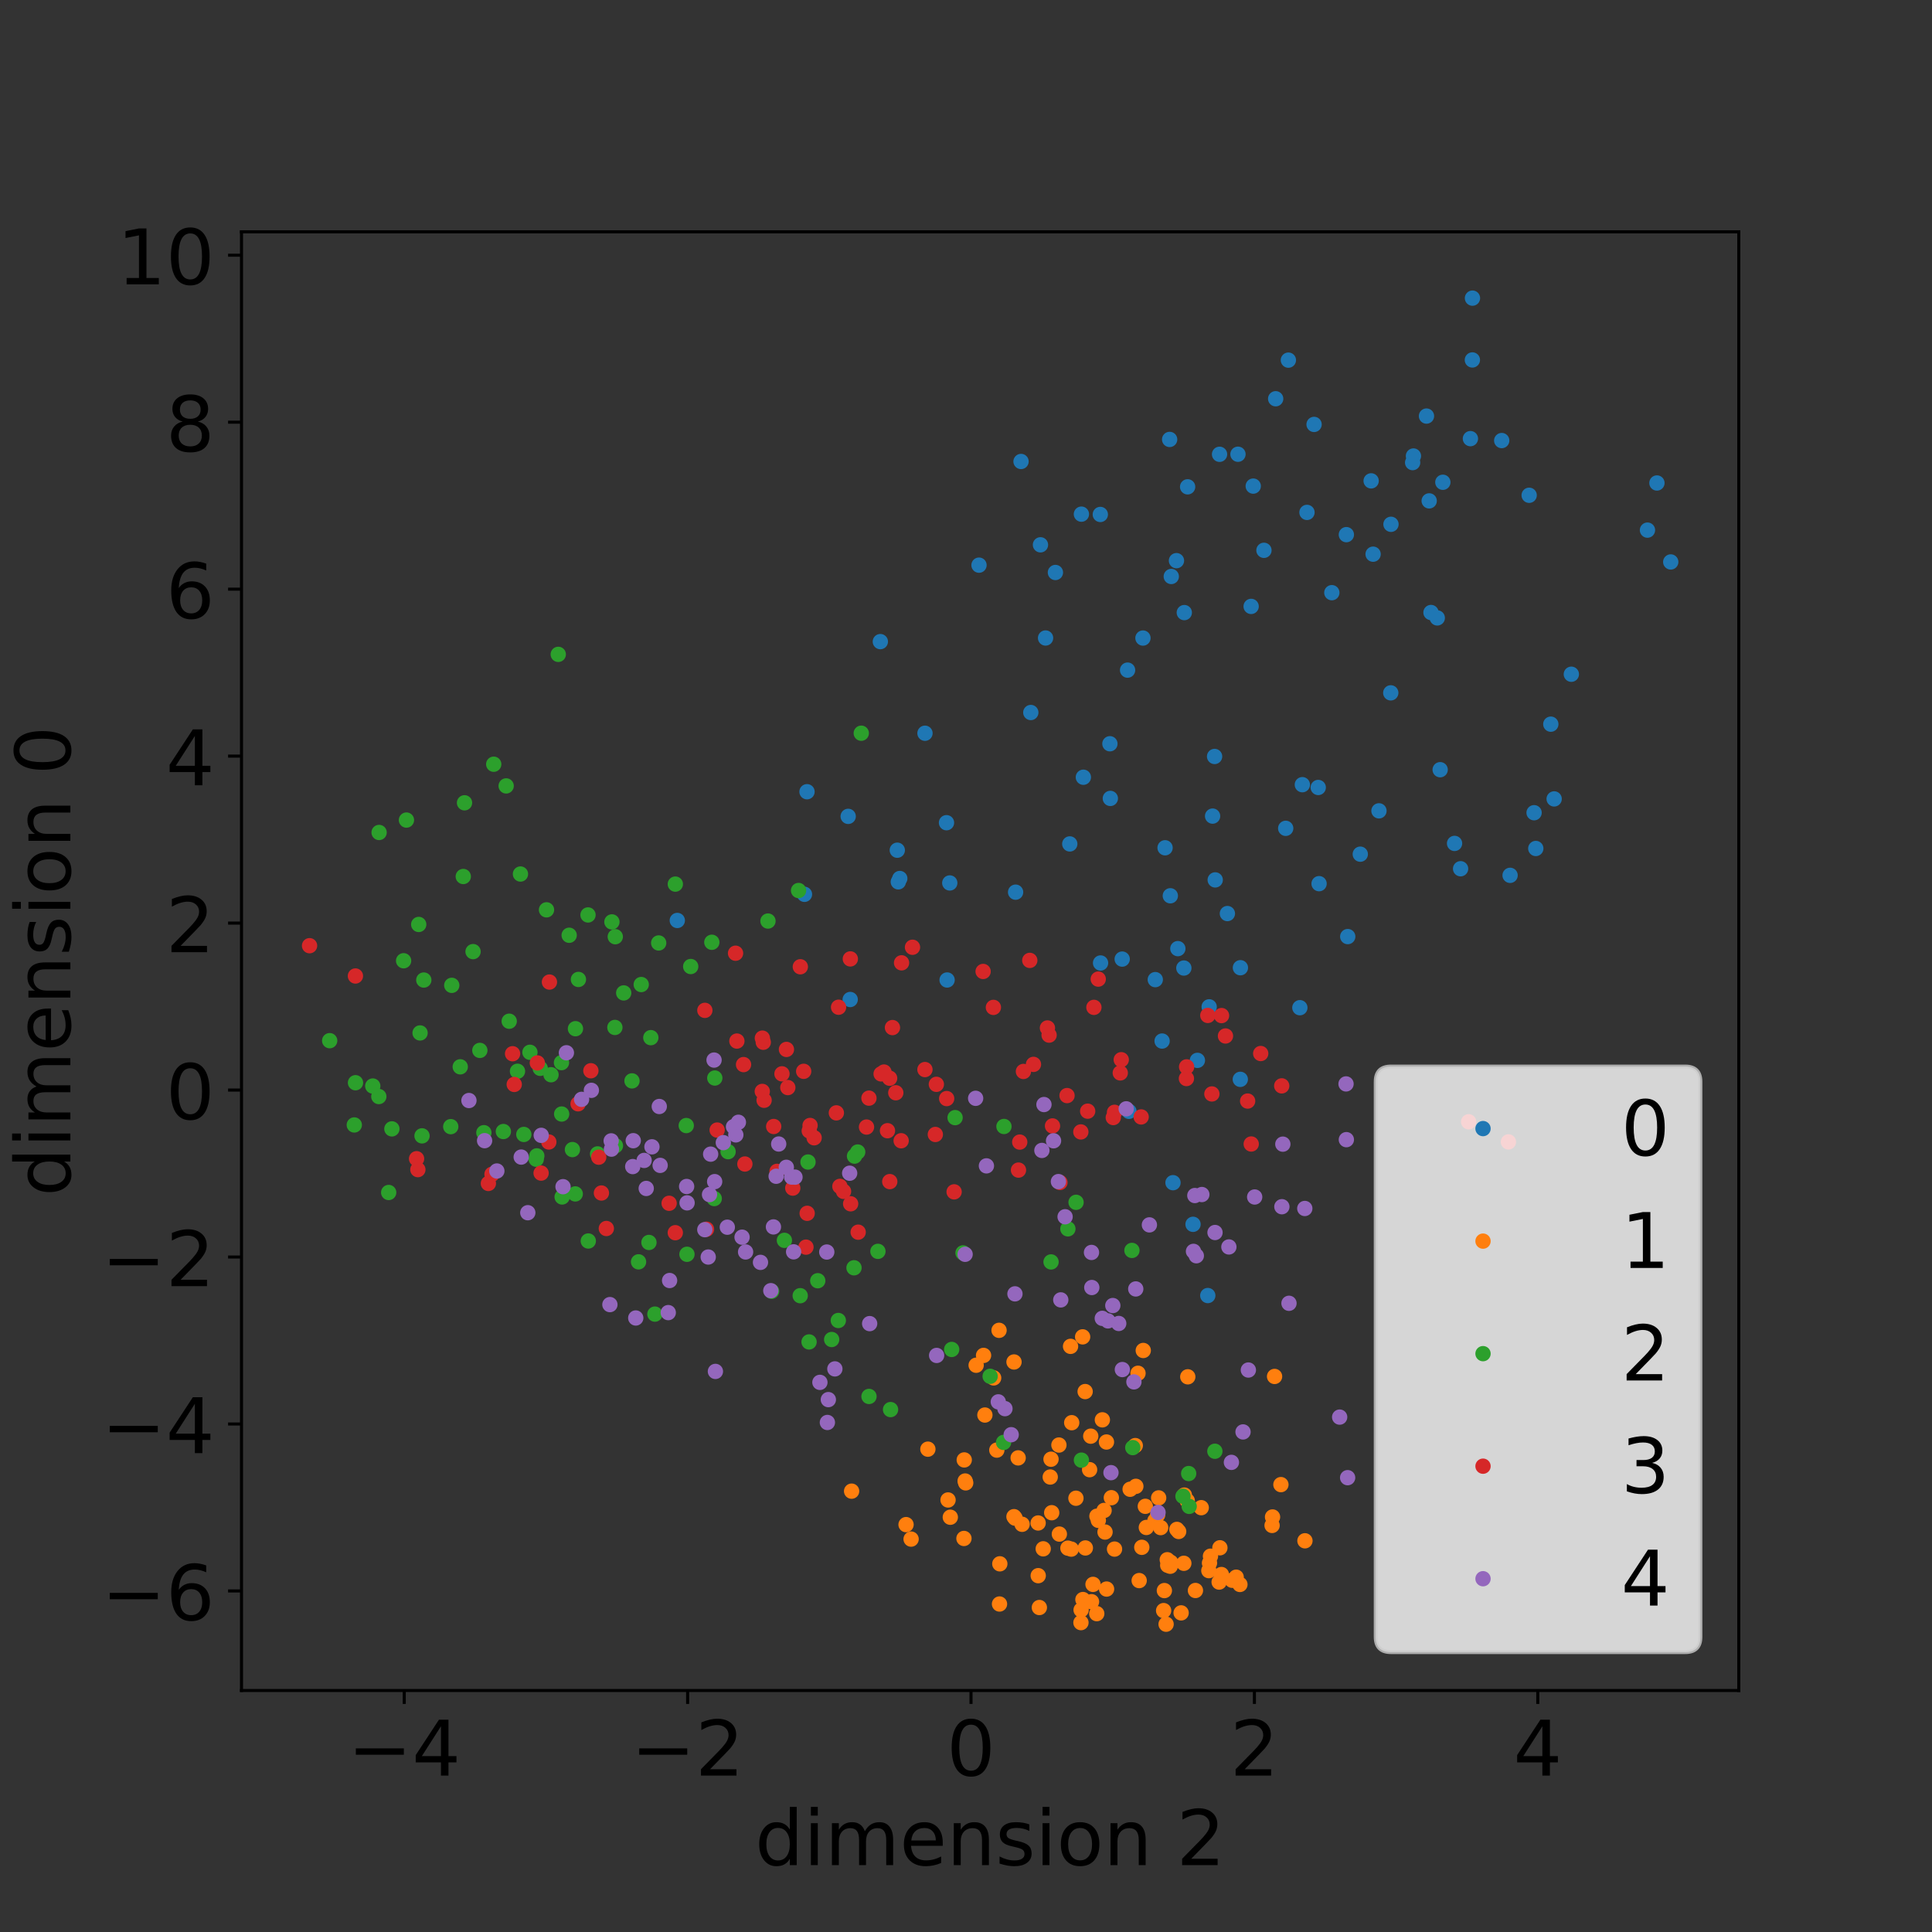 <?xml version="1.0" encoding="utf-8" standalone="no"?>
<!DOCTYPE svg PUBLIC "-//W3C//DTD SVG 1.1//EN"
  "http://www.w3.org/Graphics/SVG/1.1/DTD/svg11.dtd">
<!-- Created with matplotlib (http://matplotlib.org/) -->
<svg height="504pt" version="1.1" viewBox="0 0 504 504" width="504pt" xmlns="http://www.w3.org/2000/svg" xmlns:xlink="http://www.w3.org/1999/xlink">
 <rect x="0" y="0" width="504" height="504" fill="#333333" stroke="none"/>
 <defs>
  <style type="text/css">
*{stroke-linecap:butt;stroke-linejoin:round;}
  </style>
 </defs>
 <g id="figure_1">
  <g id="patch_1">
   <path d="M 0 504 
L 504 504 
L 504 0 
L 0 0 
z
" style="fill:none;"/>
  </g>
  <g id="axes_1">
   <g id="patch_2">
    <path d="M 63 441 
L 453.6 441 
L 453.6 60.48 
L 63 60.48 
z
" style="fill:none;"/>
   </g>
   <g id="matplotlib.axis_1">
    <g id="xtick_1">
     <g id="line2d_1">
      <defs>
       <path d="M 0 0 
L 0 3.5 
" id="mbe87cd7761" style="stroke:#000000;stroke-width:0.8;"/>
      </defs>
      <g>
       <use style="stroke:#000000;stroke-width:0.8;" x="105.455" xlink:href="#mbe87cd7761" y="441"/>
      </g>
     </g>
     <g id="text_1">
      <!-- −4 -->
      <defs>
       <path d="M 10.594 35.5 
L 73.188 35.5 
L 73.188 27.203 
L 10.594 27.203 
z
" id="DejaVuSans-2212"/>
       <path d="M 37.797 64.312 
L 12.891 25.391 
L 37.797 25.391 
z
M 35.203 72.906 
L 47.609 72.906 
L 47.609 25.391 
L 58.016 25.391 
L 58.016 17.188 
L 47.609 17.188 
L 47.609 0 
L 37.797 0 
L 37.797 17.188 
L 4.891 17.188 
L 4.891 26.703 
z
" id="DejaVuSans-34"/>
      </defs>
      <g transform="translate(90.712 463.197)scale(0.2 -0.2)">
       <use xlink:href="#DejaVuSans-2212"/>
       <use x="83.789" xlink:href="#DejaVuSans-34"/>
      </g>
     </g>
    </g>
    <g id="xtick_2">
     <g id="line2d_2">
      <g>
       <use style="stroke:#000000;stroke-width:0.8;" x="179.382" xlink:href="#mbe87cd7761" y="441"/>
      </g>
     </g>
     <g id="text_2">
      <!-- −2 -->
      <defs>
       <path d="M 19.188 8.297 
L 53.609 8.297 
L 53.609 0 
L 7.328 0 
L 7.328 8.297 
Q 12.938 14.109 22.625 23.891 
Q 32.328 33.688 34.812 36.531 
Q 39.547 41.844 41.422 45.531 
Q 43.312 49.219 43.312 52.781 
Q 43.312 58.594 39.234 62.25 
Q 35.156 65.922 28.609 65.922 
Q 23.969 65.922 18.812 64.312 
Q 13.672 62.703 7.812 59.422 
L 7.812 69.391 
Q 13.766 71.781 18.938 73 
Q 24.125 74.219 28.422 74.219 
Q 39.75 74.219 46.484 68.547 
Q 53.219 62.891 53.219 53.422 
Q 53.219 48.922 51.531 44.891 
Q 49.859 40.875 45.406 35.406 
Q 44.188 33.984 37.641 27.219 
Q 31.109 20.453 19.188 8.297 
z
" id="DejaVuSans-32"/>
      </defs>
      <g transform="translate(164.639 463.197)scale(0.2 -0.2)">
       <use xlink:href="#DejaVuSans-2212"/>
       <use x="83.789" xlink:href="#DejaVuSans-32"/>
      </g>
     </g>
    </g>
    <g id="xtick_3">
     <g id="line2d_3">
      <g>
       <use style="stroke:#000000;stroke-width:0.8;" x="253.308" xlink:href="#mbe87cd7761" y="441"/>
      </g>
     </g>
     <g id="text_3">
      <!-- 0 -->
      <defs>
       <path d="M 31.781 66.406 
Q 24.172 66.406 20.328 58.906 
Q 16.5 51.422 16.5 36.375 
Q 16.5 21.391 20.328 13.891 
Q 24.172 6.391 31.781 6.391 
Q 39.453 6.391 43.281 13.891 
Q 47.125 21.391 47.125 36.375 
Q 47.125 51.422 43.281 58.906 
Q 39.453 66.406 31.781 66.406 
z
M 31.781 74.219 
Q 44.047 74.219 50.516 64.516 
Q 56.984 54.828 56.984 36.375 
Q 56.984 17.969 50.516 8.266 
Q 44.047 -1.422 31.781 -1.422 
Q 19.531 -1.422 13.062 8.266 
Q 6.594 17.969 6.594 36.375 
Q 6.594 54.828 13.062 64.516 
Q 19.531 74.219 31.781 74.219 
z
" id="DejaVuSans-30"/>
      </defs>
      <g transform="translate(246.946 463.197)scale(0.2 -0.2)">
       <use xlink:href="#DejaVuSans-30"/>
      </g>
     </g>
    </g>
    <g id="xtick_4">
     <g id="line2d_4">
      <g>
       <use style="stroke:#000000;stroke-width:0.8;" x="327.235" xlink:href="#mbe87cd7761" y="441"/>
      </g>
     </g>
     <g id="text_4">
      <!-- 2 -->
      <g transform="translate(320.873 463.197)scale(0.2 -0.2)">
       <use xlink:href="#DejaVuSans-32"/>
      </g>
     </g>
    </g>
    <g id="xtick_5">
     <g id="line2d_5">
      <g>
       <use style="stroke:#000000;stroke-width:0.8;" x="401.162" xlink:href="#mbe87cd7761" y="441"/>
      </g>
     </g>
     <g id="text_5">
      <!-- 4 -->
      <g transform="translate(394.8 463.197)scale(0.2 -0.2)">
       <use xlink:href="#DejaVuSans-34"/>
      </g>
     </g>
    </g>
    <g id="text_6">
     <!-- dimension 2 -->
     <defs>
      <path d="M 45.406 46.391 
L 45.406 75.984 
L 54.391 75.984 
L 54.391 0 
L 45.406 0 
L 45.406 8.203 
Q 42.578 3.328 38.25 0.953 
Q 33.938 -1.422 27.875 -1.422 
Q 17.969 -1.422 11.734 6.484 
Q 5.516 14.406 5.516 27.297 
Q 5.516 40.188 11.734 48.094 
Q 17.969 56 27.875 56 
Q 33.938 56 38.25 53.625 
Q 42.578 51.266 45.406 46.391 
z
M 14.797 27.297 
Q 14.797 17.391 18.875 11.75 
Q 22.953 6.109 30.078 6.109 
Q 37.203 6.109 41.297 11.75 
Q 45.406 17.391 45.406 27.297 
Q 45.406 37.203 41.297 42.844 
Q 37.203 48.484 30.078 48.484 
Q 22.953 48.484 18.875 42.844 
Q 14.797 37.203 14.797 27.297 
z
" id="DejaVuSans-64"/>
      <path d="M 9.422 54.688 
L 18.406 54.688 
L 18.406 0 
L 9.422 0 
z
M 9.422 75.984 
L 18.406 75.984 
L 18.406 64.594 
L 9.422 64.594 
z
" id="DejaVuSans-69"/>
      <path d="M 52 44.188 
Q 55.375 50.25 60.062 53.125 
Q 64.75 56 71.094 56 
Q 79.641 56 84.281 50.016 
Q 88.922 44.047 88.922 33.016 
L 88.922 0 
L 79.891 0 
L 79.891 32.719 
Q 79.891 40.578 77.094 44.375 
Q 74.312 48.188 68.609 48.188 
Q 61.625 48.188 57.562 43.547 
Q 53.516 38.922 53.516 30.906 
L 53.516 0 
L 44.484 0 
L 44.484 32.719 
Q 44.484 40.625 41.703 44.406 
Q 38.922 48.188 33.109 48.188 
Q 26.219 48.188 22.156 43.531 
Q 18.109 38.875 18.109 30.906 
L 18.109 0 
L 9.078 0 
L 9.078 54.688 
L 18.109 54.688 
L 18.109 46.188 
Q 21.188 51.219 25.484 53.609 
Q 29.781 56 35.688 56 
Q 41.656 56 45.828 52.969 
Q 50 49.953 52 44.188 
z
" id="DejaVuSans-6d"/>
      <path d="M 56.203 29.594 
L 56.203 25.203 
L 14.891 25.203 
Q 15.484 15.922 20.484 11.062 
Q 25.484 6.203 34.422 6.203 
Q 39.594 6.203 44.453 7.469 
Q 49.312 8.734 54.109 11.281 
L 54.109 2.781 
Q 49.266 0.734 44.188 -0.344 
Q 39.109 -1.422 33.891 -1.422 
Q 20.797 -1.422 13.156 6.188 
Q 5.516 13.812 5.516 26.812 
Q 5.516 40.234 12.766 48.109 
Q 20.016 56 32.328 56 
Q 43.359 56 49.781 48.891 
Q 56.203 41.797 56.203 29.594 
z
M 47.219 32.234 
Q 47.125 39.594 43.094 43.984 
Q 39.062 48.391 32.422 48.391 
Q 24.906 48.391 20.391 44.141 
Q 15.875 39.891 15.188 32.172 
z
" id="DejaVuSans-65"/>
      <path d="M 54.891 33.016 
L 54.891 0 
L 45.906 0 
L 45.906 32.719 
Q 45.906 40.484 42.875 44.328 
Q 39.844 48.188 33.797 48.188 
Q 26.516 48.188 22.312 43.547 
Q 18.109 38.922 18.109 30.906 
L 18.109 0 
L 9.078 0 
L 9.078 54.688 
L 18.109 54.688 
L 18.109 46.188 
Q 21.344 51.125 25.703 53.562 
Q 30.078 56 35.797 56 
Q 45.219 56 50.047 50.172 
Q 54.891 44.344 54.891 33.016 
z
" id="DejaVuSans-6e"/>
      <path d="M 44.281 53.078 
L 44.281 44.578 
Q 40.484 46.531 36.375 47.5 
Q 32.281 48.484 27.875 48.484 
Q 21.188 48.484 17.844 46.438 
Q 14.5 44.391 14.5 40.281 
Q 14.5 37.156 16.891 35.375 
Q 19.281 33.594 26.516 31.984 
L 29.594 31.297 
Q 39.156 29.25 43.188 25.516 
Q 47.219 21.781 47.219 15.094 
Q 47.219 7.469 41.188 3.016 
Q 35.156 -1.422 24.609 -1.422 
Q 20.219 -1.422 15.453 -0.562 
Q 10.688 0.297 5.422 2 
L 5.422 11.281 
Q 10.406 8.688 15.234 7.391 
Q 20.062 6.109 24.812 6.109 
Q 31.156 6.109 34.562 8.281 
Q 37.984 10.453 37.984 14.406 
Q 37.984 18.062 35.516 20.016 
Q 33.062 21.969 24.703 23.781 
L 21.578 24.516 
Q 13.234 26.266 9.516 29.906 
Q 5.812 33.547 5.812 39.891 
Q 5.812 47.609 11.281 51.797 
Q 16.75 56 26.812 56 
Q 31.781 56 36.172 55.266 
Q 40.578 54.547 44.281 53.078 
z
" id="DejaVuSans-73"/>
      <path d="M 30.609 48.391 
Q 23.391 48.391 19.188 42.75 
Q 14.984 37.109 14.984 27.297 
Q 14.984 17.484 19.156 11.844 
Q 23.344 6.203 30.609 6.203 
Q 37.797 6.203 41.984 11.859 
Q 46.188 17.531 46.188 27.297 
Q 46.188 37.016 41.984 42.703 
Q 37.797 48.391 30.609 48.391 
z
M 30.609 56 
Q 42.328 56 49.016 48.375 
Q 55.719 40.766 55.719 27.297 
Q 55.719 13.875 49.016 6.219 
Q 42.328 -1.422 30.609 -1.422 
Q 18.844 -1.422 12.172 6.219 
Q 5.516 13.875 5.516 27.297 
Q 5.516 40.766 12.172 48.375 
Q 18.844 56 30.609 56 
z
" id="DejaVuSans-6f"/>
      <path id="DejaVuSans-20"/>
     </defs>
     <g transform="translate(196.958 486.553)scale(0.2 -0.2)">
      <use xlink:href="#DejaVuSans-64"/>
      <use x="63.477" xlink:href="#DejaVuSans-69"/>
      <use x="91.26" xlink:href="#DejaVuSans-6d"/>
      <use x="188.672" xlink:href="#DejaVuSans-65"/>
      <use x="250.195" xlink:href="#DejaVuSans-6e"/>
      <use x="313.574" xlink:href="#DejaVuSans-73"/>
      <use x="365.674" xlink:href="#DejaVuSans-69"/>
      <use x="393.457" xlink:href="#DejaVuSans-6f"/>
      <use x="454.639" xlink:href="#DejaVuSans-6e"/>
      <use x="518.018" xlink:href="#DejaVuSans-20"/>
      <use x="549.805" xlink:href="#DejaVuSans-32"/>
     </g>
    </g>
   </g>
   <g id="matplotlib.axis_2">
    <g id="ytick_1">
     <g id="line2d_6">
      <defs>
       <path d="M 0 0 
L -3.5 0 
" id="m1adc3398f4" style="stroke:#000000;stroke-width:0.8;"/>
      </defs>
      <g>
       <use style="stroke:#000000;stroke-width:0.8;" x="63" xlink:href="#m1adc3398f4" y="415.029"/>
      </g>
     </g>
     <g id="text_7">
      <!-- −6 -->
      <defs>
       <path d="M 33.016 40.375 
Q 26.375 40.375 22.484 35.828 
Q 18.609 31.297 18.609 23.391 
Q 18.609 15.531 22.484 10.953 
Q 26.375 6.391 33.016 6.391 
Q 39.656 6.391 43.531 10.953 
Q 47.406 15.531 47.406 23.391 
Q 47.406 31.297 43.531 35.828 
Q 39.656 40.375 33.016 40.375 
z
M 52.594 71.297 
L 52.594 62.312 
Q 48.875 64.062 45.094 64.984 
Q 41.312 65.922 37.594 65.922 
Q 27.828 65.922 22.672 59.328 
Q 17.531 52.734 16.797 39.406 
Q 19.672 43.656 24.016 45.922 
Q 28.375 48.188 33.594 48.188 
Q 44.578 48.188 50.953 41.516 
Q 57.328 34.859 57.328 23.391 
Q 57.328 12.156 50.688 5.359 
Q 44.047 -1.422 33.016 -1.422 
Q 20.359 -1.422 13.672 8.266 
Q 6.984 17.969 6.984 36.375 
Q 6.984 53.656 15.188 63.938 
Q 23.391 74.219 37.203 74.219 
Q 40.922 74.219 44.703 73.484 
Q 48.484 72.75 52.594 71.297 
z
" id="DejaVuSans-36"/>
      </defs>
      <g transform="translate(26.516 422.628)scale(0.2 -0.2)">
       <use xlink:href="#DejaVuSans-2212"/>
       <use x="83.789" xlink:href="#DejaVuSans-36"/>
      </g>
     </g>
    </g>
    <g id="ytick_2">
     <g id="line2d_7">
      <g>
       <use style="stroke:#000000;stroke-width:0.8;" x="63" xlink:href="#m1adc3398f4" y="371.473"/>
      </g>
     </g>
     <g id="text_8">
      <!-- −4 -->
      <g transform="translate(26.516 379.071)scale(0.2 -0.2)">
       <use xlink:href="#DejaVuSans-2212"/>
       <use x="83.789" xlink:href="#DejaVuSans-34"/>
      </g>
     </g>
    </g>
    <g id="ytick_3">
     <g id="line2d_8">
      <g>
       <use style="stroke:#000000;stroke-width:0.8;" x="63" xlink:href="#m1adc3398f4" y="327.916"/>
      </g>
     </g>
     <g id="text_9">
      <!-- −2 -->
      <g transform="translate(26.516 335.515)scale(0.2 -0.2)">
       <use xlink:href="#DejaVuSans-2212"/>
       <use x="83.789" xlink:href="#DejaVuSans-32"/>
      </g>
     </g>
    </g>
    <g id="ytick_4">
     <g id="line2d_9">
      <g>
       <use style="stroke:#000000;stroke-width:0.8;" x="63" xlink:href="#m1adc3398f4" y="284.36"/>
      </g>
     </g>
     <g id="text_10">
      <!-- 0 -->
      <g transform="translate(43.275 291.959)scale(0.2 -0.2)">
       <use xlink:href="#DejaVuSans-30"/>
      </g>
     </g>
    </g>
    <g id="ytick_5">
     <g id="line2d_10">
      <g>
       <use style="stroke:#000000;stroke-width:0.8;" x="63" xlink:href="#m1adc3398f4" y="240.804"/>
      </g>
     </g>
     <g id="text_11">
      <!-- 2 -->
      <g transform="translate(43.275 248.402)scale(0.2 -0.2)">
       <use xlink:href="#DejaVuSans-32"/>
      </g>
     </g>
    </g>
    <g id="ytick_6">
     <g id="line2d_11">
      <g>
       <use style="stroke:#000000;stroke-width:0.8;" x="63" xlink:href="#m1adc3398f4" y="197.247"/>
      </g>
     </g>
     <g id="text_12">
      <!-- 4 -->
      <g transform="translate(43.275 204.846)scale(0.2 -0.2)">
       <use xlink:href="#DejaVuSans-34"/>
      </g>
     </g>
    </g>
    <g id="ytick_7">
     <g id="line2d_12">
      <g>
       <use style="stroke:#000000;stroke-width:0.8;" x="63" xlink:href="#m1adc3398f4" y="153.691"/>
      </g>
     </g>
     <g id="text_13">
      <!-- 6 -->
      <g transform="translate(43.275 161.29)scale(0.2 -0.2)">
       <use xlink:href="#DejaVuSans-36"/>
      </g>
     </g>
    </g>
    <g id="ytick_8">
     <g id="line2d_13">
      <g>
       <use style="stroke:#000000;stroke-width:0.8;" x="63" xlink:href="#m1adc3398f4" y="110.135"/>
      </g>
     </g>
     <g id="text_14">
      <!-- 8 -->
      <defs>
       <path d="M 31.781 34.625 
Q 24.75 34.625 20.719 30.859 
Q 16.703 27.094 16.703 20.516 
Q 16.703 13.922 20.719 10.156 
Q 24.75 6.391 31.781 6.391 
Q 38.812 6.391 42.859 10.172 
Q 46.922 13.969 46.922 20.516 
Q 46.922 27.094 42.891 30.859 
Q 38.875 34.625 31.781 34.625 
z
M 21.922 38.812 
Q 15.578 40.375 12.031 44.719 
Q 8.5 49.078 8.5 55.328 
Q 8.5 64.062 14.719 69.141 
Q 20.953 74.219 31.781 74.219 
Q 42.672 74.219 48.875 69.141 
Q 55.078 64.062 55.078 55.328 
Q 55.078 49.078 51.531 44.719 
Q 48 40.375 41.703 38.812 
Q 48.828 37.156 52.797 32.312 
Q 56.781 27.484 56.781 20.516 
Q 56.781 9.906 50.312 4.234 
Q 43.844 -1.422 31.781 -1.422 
Q 19.734 -1.422 13.25 4.234 
Q 6.781 9.906 6.781 20.516 
Q 6.781 27.484 10.781 32.312 
Q 14.797 37.156 21.922 38.812 
z
M 18.312 54.391 
Q 18.312 48.734 21.844 45.562 
Q 25.391 42.391 31.781 42.391 
Q 38.141 42.391 41.719 45.562 
Q 45.312 48.734 45.312 54.391 
Q 45.312 60.062 41.719 63.234 
Q 38.141 66.406 31.781 66.406 
Q 25.391 66.406 21.844 63.234 
Q 18.312 60.062 18.312 54.391 
z
" id="DejaVuSans-38"/>
      </defs>
      <g transform="translate(43.275 117.733)scale(0.2 -0.2)">
       <use xlink:href="#DejaVuSans-38"/>
      </g>
     </g>
    </g>
    <g id="ytick_9">
     <g id="line2d_14">
      <g>
       <use style="stroke:#000000;stroke-width:0.8;" x="63" xlink:href="#m1adc3398f4" y="66.578"/>
      </g>
     </g>
     <g id="text_15">
      <!-- 10 -->
      <defs>
       <path d="M 12.406 8.297 
L 28.516 8.297 
L 28.516 63.922 
L 10.984 60.406 
L 10.984 69.391 
L 28.422 72.906 
L 38.281 72.906 
L 38.281 8.297 
L 54.391 8.297 
L 54.391 0 
L 12.406 0 
z
" id="DejaVuSans-31"/>
      </defs>
      <g transform="translate(30.55 74.177)scale(0.2 -0.2)">
       <use xlink:href="#DejaVuSans-31"/>
       <use x="63.623" xlink:href="#DejaVuSans-30"/>
      </g>
     </g>
    </g>
    <g id="text_16">
     <!-- dimension 0 -->
     <g transform="translate(18.356 312.082)rotate(-90)scale(0.2 -0.2)">
      <use xlink:href="#DejaVuSans-64"/>
      <use x="63.477" xlink:href="#DejaVuSans-69"/>
      <use x="91.26" xlink:href="#DejaVuSans-6d"/>
      <use x="188.672" xlink:href="#DejaVuSans-65"/>
      <use x="250.195" xlink:href="#DejaVuSans-6e"/>
      <use x="313.574" xlink:href="#DejaVuSans-73"/>
      <use x="365.674" xlink:href="#DejaVuSans-69"/>
      <use x="393.457" xlink:href="#DejaVuSans-6f"/>
      <use x="454.639" xlink:href="#DejaVuSans-6e"/>
      <use x="518.018" xlink:href="#DejaVuSans-20"/>
      <use x="549.805" xlink:href="#DejaVuSans-30"/>
     </g>
    </g>
   </g>
   <g id="line2d_15">
    <defs>
     <path d="M 0 1.5 
C 0.398 1.5 0.779 1.342 1.061 1.061 
C 1.342 0.779 1.5 0.398 1.5 0 
C 1.5 -0.398 1.342 -0.779 1.061 -1.061 
C 0.779 -1.342 0.398 -1.5 0 -1.5 
C -0.398 -1.5 -0.779 -1.342 -1.061 -1.061 
C -1.342 -0.779 -1.5 -0.398 -1.5 0 
C -1.5 0.398 -1.342 0.779 -1.061 1.061 
C -0.779 1.342 -0.398 1.5 0 1.5 
z
" id="m3e3d6bbc9d" style="stroke:#1f77b4;"/>
    </defs>
    <g clip-path="url(#p8aa45c05ee)">
     <use style="fill:#1f77b4;stroke:#1f77b4;" x="234.341" xlink:href="#m3e3d6bbc9d" y="230.046"/>
     <use style="fill:#1f77b4;stroke:#1f77b4;" x="432.243" xlink:href="#m3e3d6bbc9d" y="125.998"/>
     <use style="fill:#1f77b4;stroke:#1f77b4;" x="323.586" xlink:href="#m3e3d6bbc9d" y="252.449"/>
     <use style="fill:#1f77b4;stroke:#1f77b4;" x="339.095" xlink:href="#m3e3d6bbc9d" y="262.876"/>
     <use style="fill:#1f77b4;stroke:#1f77b4;" x="271.427" xlink:href="#m3e3d6bbc9d" y="142.127"/>
     <use style="fill:#1f77b4;stroke:#1f77b4;" x="329.727" xlink:href="#m3e3d6bbc9d" y="143.562"/>
     <use style="fill:#1f77b4;stroke:#1f77b4;" x="368.514" xlink:href="#m3e3d6bbc9d" y="120.678"/>
     <use style="fill:#1f77b4;stroke:#1f77b4;" x="303.158" xlink:href="#m3e3d6bbc9d" y="271.577"/>
     <use style="fill:#1f77b4;stroke:#1f77b4;" x="229.655" xlink:href="#m3e3d6bbc9d" y="167.378"/>
     <use style="fill:#1f77b4;stroke:#1f77b4;" x="309.816" xlink:href="#m3e3d6bbc9d" y="127"/>
     <use style="fill:#1f77b4;stroke:#1f77b4;" x="221.267" xlink:href="#m3e3d6bbc9d" y="212.965"/>
     <use style="fill:#1f77b4;stroke:#1f77b4;" x="292.747" xlink:href="#m3e3d6bbc9d" y="250.197"/>
     <use style="fill:#1f77b4;stroke:#1f77b4;" x="339.742" xlink:href="#m3e3d6bbc9d" y="204.701"/>
     <use style="fill:#1f77b4;stroke:#1f77b4;" x="282.107" xlink:href="#m3e3d6bbc9d" y="134.127"/>
     <use style="fill:#1f77b4;stroke:#1f77b4;" x="376.395" xlink:href="#m3e3d6bbc9d" y="125.81"/>
     <use style="fill:#1f77b4;stroke:#1f77b4;" x="246.914" xlink:href="#m3e3d6bbc9d" y="214.621"/>
     <use style="fill:#1f77b4;stroke:#1f77b4;" x="362.865" xlink:href="#m3e3d6bbc9d" y="136.774"/>
     <use style="fill:#1f77b4;stroke:#1f77b4;" x="315.075" xlink:href="#m3e3d6bbc9d" y="337.969"/>
     <use style="fill:#1f77b4;stroke:#1f77b4;" x="326.384" xlink:href="#m3e3d6bbc9d" y="158.193"/>
     <use style="fill:#1f77b4;stroke:#1f77b4;" x="323.557" xlink:href="#m3e3d6bbc9d" y="281.57"/>
     <use style="fill:#1f77b4;stroke:#1f77b4;" x="275.325" xlink:href="#m3e3d6bbc9d" y="149.343"/>
     <use style="fill:#1f77b4;stroke:#1f77b4;" x="221.792" xlink:href="#m3e3d6bbc9d" y="260.742"/>
     <use style="fill:#1f77b4;stroke:#1f77b4;" x="335.4" xlink:href="#m3e3d6bbc9d" y="216.085"/>
     <use style="fill:#1f77b4;stroke:#1f77b4;" x="435.845" xlink:href="#m3e3d6bbc9d" y="146.595"/>
     <use style="fill:#1f77b4;stroke:#1f77b4;" x="289.541" xlink:href="#m3e3d6bbc9d" y="194.024"/>
     <use style="fill:#1f77b4;stroke:#1f77b4;" x="429.774" xlink:href="#m3e3d6bbc9d" y="138.292"/>
     <use style="fill:#1f77b4;stroke:#1f77b4;" x="289.654" xlink:href="#m3e3d6bbc9d" y="208.283"/>
     <use style="fill:#1f77b4;stroke:#1f77b4;" x="268.905" xlink:href="#m3e3d6bbc9d" y="185.872"/>
     <use style="fill:#1f77b4;stroke:#1f77b4;" x="379.45" xlink:href="#m3e3d6bbc9d" y="220.022"/>
     <use style="fill:#1f77b4;stroke:#1f77b4;" x="305.302" xlink:href="#m3e3d6bbc9d" y="233.682"/>
     <use style="fill:#1f77b4;stroke:#1f77b4;" x="287.039" xlink:href="#m3e3d6bbc9d" y="134.207"/>
     <use style="fill:#1f77b4;stroke:#1f77b4;" x="381.024" xlink:href="#m3e3d6bbc9d" y="226.628"/>
     <use style="fill:#1f77b4;stroke:#1f77b4;" x="306.905" xlink:href="#m3e3d6bbc9d" y="146.259"/>
     <use style="fill:#1f77b4;stroke:#1f77b4;" x="308.831" xlink:href="#m3e3d6bbc9d" y="252.53"/>
     <use style="fill:#1f77b4;stroke:#1f77b4;" x="351.584" xlink:href="#m3e3d6bbc9d" y="244.327"/>
     <use style="fill:#1f77b4;stroke:#1f77b4;" x="317.013" xlink:href="#m3e3d6bbc9d" y="229.539"/>
     <use style="fill:#1f77b4;stroke:#1f77b4;" x="398.912" xlink:href="#m3e3d6bbc9d" y="129.204"/>
     <use style="fill:#1f77b4;stroke:#1f77b4;" x="210.525" xlink:href="#m3e3d6bbc9d" y="206.539"/>
     <use style="fill:#1f77b4;stroke:#1f77b4;" x="343.888" xlink:href="#m3e3d6bbc9d" y="205.428"/>
     <use style="fill:#1f77b4;stroke:#1f77b4;" x="322.95" xlink:href="#m3e3d6bbc9d" y="118.497"/>
     <use style="fill:#1f77b4;stroke:#1f77b4;" x="368.723" xlink:href="#m3e3d6bbc9d" y="118.957"/>
     <use style="fill:#1f77b4;stroke:#1f77b4;" x="305.999" xlink:href="#m3e3d6bbc9d" y="308.527"/>
     <use style="fill:#1f77b4;stroke:#1f77b4;" x="347.435" xlink:href="#m3e3d6bbc9d" y="154.612"/>
     <use style="fill:#1f77b4;stroke:#1f77b4;" x="298.162" xlink:href="#m3e3d6bbc9d" y="166.448"/>
     <use style="fill:#1f77b4;stroke:#1f77b4;" x="247.071" xlink:href="#m3e3d6bbc9d" y="255.65"/>
     <use style="fill:#1f77b4;stroke:#1f77b4;" x="282.617" xlink:href="#m3e3d6bbc9d" y="202.756"/>
     <use style="fill:#1f77b4;stroke:#1f77b4;" x="404.559" xlink:href="#m3e3d6bbc9d" y="188.914"/>
     <use style="fill:#1f77b4;stroke:#1f77b4;" x="255.393" xlink:href="#m3e3d6bbc9d" y="147.431"/>
     <use style="fill:#1f77b4;stroke:#1f77b4;" x="312.367" xlink:href="#m3e3d6bbc9d" y="276.617"/>
     <use style="fill:#1f77b4;stroke:#1f77b4;" x="301.377" xlink:href="#m3e3d6bbc9d" y="255.555"/>
     <use style="fill:#1f77b4;stroke:#1f77b4;" x="241.299" xlink:href="#m3e3d6bbc9d" y="191.28"/>
     <use style="fill:#1f77b4;stroke:#1f77b4;" x="209.865" xlink:href="#m3e3d6bbc9d" y="233.3"/>
     <use style="fill:#1f77b4;stroke:#1f77b4;" x="332.783" xlink:href="#m3e3d6bbc9d" y="104.023"/>
     <use style="fill:#1f77b4;stroke:#1f77b4;" x="342.804" xlink:href="#m3e3d6bbc9d" y="110.719"/>
     <use style="fill:#1f77b4;stroke:#1f77b4;" x="351.224" xlink:href="#m3e3d6bbc9d" y="139.473"/>
     <use style="fill:#1f77b4;stroke:#1f77b4;" x="400.196" xlink:href="#m3e3d6bbc9d" y="212.014"/>
     <use style="fill:#1f77b4;stroke:#1f77b4;" x="359.729" xlink:href="#m3e3d6bbc9d" y="211.524"/>
     <use style="fill:#1f77b4;stroke:#1f77b4;" x="308.947" xlink:href="#m3e3d6bbc9d" y="159.807"/>
     <use style="fill:#1f77b4;stroke:#1f77b4;" x="384.123" xlink:href="#m3e3d6bbc9d" y="77.776"/>
     <use style="fill:#1f77b4;stroke:#1f77b4;" x="340.952" xlink:href="#m3e3d6bbc9d" y="133.672"/>
     <use style="fill:#1f77b4;stroke:#1f77b4;" x="400.641" xlink:href="#m3e3d6bbc9d" y="221.343"/>
     <use style="fill:#1f77b4;stroke:#1f77b4;" x="266.357" xlink:href="#m3e3d6bbc9d" y="120.385"/>
     <use style="fill:#1f77b4;stroke:#1f77b4;" x="315.436" xlink:href="#m3e3d6bbc9d" y="262.652"/>
     <use style="fill:#1f77b4;stroke:#1f77b4;" x="354.857" xlink:href="#m3e3d6bbc9d" y="222.828"/>
     <use style="fill:#1f77b4;stroke:#1f77b4;" x="294.151" xlink:href="#m3e3d6bbc9d" y="174.813"/>
     <use style="fill:#1f77b4;stroke:#1f77b4;" x="272.756" xlink:href="#m3e3d6bbc9d" y="166.434"/>
     <use style="fill:#1f77b4;stroke:#1f77b4;" x="375.696" xlink:href="#m3e3d6bbc9d" y="200.793"/>
     <use style="fill:#1f77b4;stroke:#1f77b4;" x="383.586" xlink:href="#m3e3d6bbc9d" y="114.428"/>
     <use style="fill:#1f77b4;stroke:#1f77b4;" x="372.832" xlink:href="#m3e3d6bbc9d" y="130.663"/>
     <use style="fill:#1f77b4;stroke:#1f77b4;" x="344.107" xlink:href="#m3e3d6bbc9d" y="230.522"/>
     <use style="fill:#1f77b4;stroke:#1f77b4;" x="326.932" xlink:href="#m3e3d6bbc9d" y="126.808"/>
     <use style="fill:#1f77b4;stroke:#1f77b4;" x="303.932" xlink:href="#m3e3d6bbc9d" y="221.16"/>
     <use style="fill:#1f77b4;stroke:#1f77b4;" x="307.266" xlink:href="#m3e3d6bbc9d" y="247.468"/>
     <use style="fill:#1f77b4;stroke:#1f77b4;" x="305.551" xlink:href="#m3e3d6bbc9d" y="150.385"/>
     <use style="fill:#1f77b4;stroke:#1f77b4;" x="373.3" xlink:href="#m3e3d6bbc9d" y="159.785"/>
     <use style="fill:#1f77b4;stroke:#1f77b4;" x="316.85" xlink:href="#m3e3d6bbc9d" y="197.337"/>
     <use style="fill:#1f77b4;stroke:#1f77b4;" x="318.144" xlink:href="#m3e3d6bbc9d" y="118.512"/>
     <use style="fill:#1f77b4;stroke:#1f77b4;" x="409.915" xlink:href="#m3e3d6bbc9d" y="175.887"/>
     <use style="fill:#1f77b4;stroke:#1f77b4;" x="336.099" xlink:href="#m3e3d6bbc9d" y="93.948"/>
     <use style="fill:#1f77b4;stroke:#1f77b4;" x="294.508" xlink:href="#m3e3d6bbc9d" y="289.91"/>
     <use style="fill:#1f77b4;stroke:#1f77b4;" x="305.123" xlink:href="#m3e3d6bbc9d" y="114.636"/>
     <use style="fill:#1f77b4;stroke:#1f77b4;" x="362.808" xlink:href="#m3e3d6bbc9d" y="180.744"/>
     <use style="fill:#1f77b4;stroke:#1f77b4;" x="357.689" xlink:href="#m3e3d6bbc9d" y="125.443"/>
     <use style="fill:#1f77b4;stroke:#1f77b4;" x="320.19" xlink:href="#m3e3d6bbc9d" y="238.319"/>
     <use style="fill:#1f77b4;stroke:#1f77b4;" x="264.938" xlink:href="#m3e3d6bbc9d" y="232.741"/>
     <use style="fill:#1f77b4;stroke:#1f77b4;" x="393.938" xlink:href="#m3e3d6bbc9d" y="228.35"/>
     <use style="fill:#1f77b4;stroke:#1f77b4;" x="372.126" xlink:href="#m3e3d6bbc9d" y="108.54"/>
     <use style="fill:#1f77b4;stroke:#1f77b4;" x="247.767" xlink:href="#m3e3d6bbc9d" y="230.336"/>
     <use style="fill:#1f77b4;stroke:#1f77b4;" x="279.073" xlink:href="#m3e3d6bbc9d" y="220.154"/>
     <use style="fill:#1f77b4;stroke:#1f77b4;" x="384.098" xlink:href="#m3e3d6bbc9d" y="93.9"/>
     <use style="fill:#1f77b4;stroke:#1f77b4;" x="287.104" xlink:href="#m3e3d6bbc9d" y="251.212"/>
     <use style="fill:#1f77b4;stroke:#1f77b4;" x="234.727" xlink:href="#m3e3d6bbc9d" y="229.173"/>
     <use style="fill:#1f77b4;stroke:#1f77b4;" x="391.752" xlink:href="#m3e3d6bbc9d" y="114.93"/>
     <use style="fill:#1f77b4;stroke:#1f77b4;" x="358.202" xlink:href="#m3e3d6bbc9d" y="144.569"/>
     <use style="fill:#1f77b4;stroke:#1f77b4;" x="405.431" xlink:href="#m3e3d6bbc9d" y="208.412"/>
     <use style="fill:#1f77b4;stroke:#1f77b4;" x="311.226" xlink:href="#m3e3d6bbc9d" y="319.387"/>
     <use style="fill:#1f77b4;stroke:#1f77b4;" x="316.328" xlink:href="#m3e3d6bbc9d" y="212.895"/>
     <use style="fill:#1f77b4;stroke:#1f77b4;" x="176.686" xlink:href="#m3e3d6bbc9d" y="240.12"/>
     <use style="fill:#1f77b4;stroke:#1f77b4;" x="234.077" xlink:href="#m3e3d6bbc9d" y="221.792"/>
     <use style="fill:#1f77b4;stroke:#1f77b4;" x="374.941" xlink:href="#m3e3d6bbc9d" y="161.194"/>
    </g>
   </g>
   <g id="line2d_16">
    <defs>
     <path d="M 0 1.5 
C 0.398 1.5 0.779 1.342 1.061 1.061 
C 1.342 0.779 1.5 0.398 1.5 0 
C 1.5 -0.398 1.342 -0.779 1.061 -1.061 
C 0.779 -1.342 0.398 -1.5 0 -1.5 
C -0.398 -1.5 -0.779 -1.342 -1.061 -1.061 
C -1.342 -0.779 -1.5 -0.398 -1.5 0 
C -1.5 0.398 -1.342 0.779 -1.061 1.061 
C -0.779 1.342 -0.398 1.5 0 1.5 
z
" id="m745d96fd1e" style="stroke:#ff7f0e;"/>
    </defs>
    <g clip-path="url(#p8aa45c05ee)">
     <use style="fill:#ff7f0e;stroke:#ff7f0e;" x="307.012" xlink:href="#m745d96fd1e" y="398.974"/>
     <use style="fill:#ff7f0e;stroke:#ff7f0e;" x="301.283" xlink:href="#m745d96fd1e" y="396.697"/>
     <use style="fill:#ff7f0e;stroke:#ff7f0e;" x="287.574" xlink:href="#m745d96fd1e" y="370.392"/>
     <use style="fill:#ff7f0e;stroke:#ff7f0e;" x="286.109" xlink:href="#m745d96fd1e" y="420.952"/>
     <use style="fill:#ff7f0e;stroke:#ff7f0e;" x="273.974" xlink:href="#m745d96fd1e" y="385.308"/>
     <use style="fill:#ff7f0e;stroke:#ff7f0e;" x="222.158" xlink:href="#m745d96fd1e" y="388.998"/>
     <use style="fill:#ff7f0e;stroke:#ff7f0e;" x="290.747" xlink:href="#m745d96fd1e" y="404.112"/>
     <use style="fill:#ff7f0e;stroke:#ff7f0e;" x="260.742" xlink:href="#m745d96fd1e" y="418.436"/>
     <use style="fill:#ff7f0e;stroke:#ff7f0e;" x="289.915" xlink:href="#m745d96fd1e" y="390.705"/>
     <use style="fill:#ff7f0e;stroke:#ff7f0e;" x="298.243" xlink:href="#m745d96fd1e" y="352.298"/>
     <use style="fill:#ff7f0e;stroke:#ff7f0e;" x="311.854" xlink:href="#m745d96fd1e" y="414.911"/>
     <use style="fill:#ff7f0e;stroke:#ff7f0e;" x="288.025" xlink:href="#m745d96fd1e" y="394.026"/>
     <use style="fill:#ff7f0e;stroke:#ff7f0e;" x="321.441" xlink:href="#m745d96fd1e" y="412.242"/>
     <use style="fill:#ff7f0e;stroke:#ff7f0e;" x="281.988" xlink:href="#m745d96fd1e" y="423.291"/>
     <use style="fill:#ff7f0e;stroke:#ff7f0e;" x="296.159" xlink:href="#m745d96fd1e" y="377.109"/>
     <use style="fill:#ff7f0e;stroke:#ff7f0e;" x="251.542" xlink:href="#m745d96fd1e" y="380.85"/>
     <use style="fill:#ff7f0e;stroke:#ff7f0e;" x="280.677" xlink:href="#m745d96fd1e" y="390.842"/>
     <use style="fill:#ff7f0e;stroke:#ff7f0e;" x="309.855" xlink:href="#m745d96fd1e" y="359.169"/>
     <use style="fill:#ff7f0e;stroke:#ff7f0e;" x="304.199" xlink:href="#m745d96fd1e" y="423.704"/>
     <use style="fill:#ff7f0e;stroke:#ff7f0e;" x="264.525" xlink:href="#m745d96fd1e" y="355.297"/>
     <use style="fill:#ff7f0e;stroke:#ff7f0e;" x="286.157" xlink:href="#m745d96fd1e" y="395.527"/>
     <use style="fill:#ff7f0e;stroke:#ff7f0e;" x="332.497" xlink:href="#m745d96fd1e" y="359.072"/>
     <use style="fill:#ff7f0e;stroke:#ff7f0e;" x="309.715" xlink:href="#m745d96fd1e" y="391.489"/>
     <use style="fill:#ff7f0e;stroke:#ff7f0e;" x="296.31" xlink:href="#m745d96fd1e" y="387.738"/>
     <use style="fill:#ff7f0e;stroke:#ff7f0e;" x="256.581" xlink:href="#m745d96fd1e" y="353.584"/>
     <use style="fill:#ff7f0e;stroke:#ff7f0e;" x="282.426" xlink:href="#m745d96fd1e" y="348.746"/>
     <use style="fill:#ff7f0e;stroke:#ff7f0e;" x="334.152" xlink:href="#m745d96fd1e" y="387.291"/>
     <use style="fill:#ff7f0e;stroke:#ff7f0e;" x="318.036" xlink:href="#m745d96fd1e" y="412.713"/>
     <use style="fill:#ff7f0e;stroke:#ff7f0e;" x="265.604" xlink:href="#m745d96fd1e" y="380.318"/>
     <use style="fill:#ff7f0e;stroke:#ff7f0e;" x="315.35" xlink:href="#m745d96fd1e" y="409.728"/>
     <use style="fill:#ff7f0e;stroke:#ff7f0e;" x="315.522" xlink:href="#m745d96fd1e" y="407.739"/>
     <use style="fill:#ff7f0e;stroke:#ff7f0e;" x="331.85" xlink:href="#m745d96fd1e" y="397.94"/>
     <use style="fill:#ff7f0e;stroke:#ff7f0e;" x="302.781" xlink:href="#m745d96fd1e" y="398.501"/>
     <use style="fill:#ff7f0e;stroke:#ff7f0e;" x="274.181" xlink:href="#m745d96fd1e" y="380.664"/>
     <use style="fill:#ff7f0e;stroke:#ff7f0e;" x="247.318" xlink:href="#m745d96fd1e" y="391.296"/>
     <use style="fill:#ff7f0e;stroke:#ff7f0e;" x="308.118" xlink:href="#m745d96fd1e" y="420.751"/>
     <use style="fill:#ff7f0e;stroke:#ff7f0e;" x="264.803" xlink:href="#m745d96fd1e" y="396.036"/>
     <use style="fill:#ff7f0e;stroke:#ff7f0e;" x="303.75" xlink:href="#m745d96fd1e" y="414.933"/>
     <use style="fill:#ff7f0e;stroke:#ff7f0e;" x="297.177" xlink:href="#m745d96fd1e" y="412.325"/>
     <use style="fill:#ff7f0e;stroke:#ff7f0e;" x="315.775" xlink:href="#m745d96fd1e" y="405.962"/>
     <use style="fill:#ff7f0e;stroke:#ff7f0e;" x="286.52" xlink:href="#m745d96fd1e" y="396.613"/>
     <use style="fill:#ff7f0e;stroke:#ff7f0e;" x="304.62" xlink:href="#m745d96fd1e" y="408.343"/>
     <use style="fill:#ff7f0e;stroke:#ff7f0e;" x="298.778" xlink:href="#m745d96fd1e" y="392.951"/>
     <use style="fill:#ff7f0e;stroke:#ff7f0e;" x="284.747" xlink:href="#m745d96fd1e" y="417.84"/>
     <use style="fill:#ff7f0e;stroke:#ff7f0e;" x="259.216" xlink:href="#m745d96fd1e" y="359.454"/>
     <use style="fill:#ff7f0e;stroke:#ff7f0e;" x="284.541" xlink:href="#m745d96fd1e" y="374.651"/>
     <use style="fill:#ff7f0e;stroke:#ff7f0e;" x="276.354" xlink:href="#m745d96fd1e" y="400.196"/>
     <use style="fill:#ff7f0e;stroke:#ff7f0e;" x="313.364" xlink:href="#m745d96fd1e" y="393.307"/>
     <use style="fill:#ff7f0e;stroke:#ff7f0e;" x="271.137" xlink:href="#m745d96fd1e" y="419.351"/>
     <use style="fill:#ff7f0e;stroke:#ff7f0e;" x="304.506" xlink:href="#m745d96fd1e" y="406.892"/>
     <use style="fill:#ff7f0e;stroke:#ff7f0e;" x="283.081" xlink:href="#m745d96fd1e" y="363.018"/>
     <use style="fill:#ff7f0e;stroke:#ff7f0e;" x="284.247" xlink:href="#m745d96fd1e" y="383.395"/>
     <use style="fill:#ff7f0e;stroke:#ff7f0e;" x="279.577" xlink:href="#m745d96fd1e" y="371.137"/>
     <use style="fill:#ff7f0e;stroke:#ff7f0e;" x="247.906" xlink:href="#m745d96fd1e" y="395.797"/>
     <use style="fill:#ff7f0e;stroke:#ff7f0e;" x="278.586" xlink:href="#m745d96fd1e" y="403.864"/>
     <use style="fill:#ff7f0e;stroke:#ff7f0e;" x="236.36" xlink:href="#m745d96fd1e" y="397.726"/>
     <use style="fill:#ff7f0e;stroke:#ff7f0e;" x="331.966" xlink:href="#m745d96fd1e" y="395.734"/>
     <use style="fill:#ff7f0e;stroke:#ff7f0e;" x="288.642" xlink:href="#m745d96fd1e" y="376.175"/>
     <use style="fill:#ff7f0e;stroke:#ff7f0e;" x="296.872" xlink:href="#m745d96fd1e" y="358.242"/>
     <use style="fill:#ff7f0e;stroke:#ff7f0e;" x="302.261" xlink:href="#m745d96fd1e" y="390.751"/>
     <use style="fill:#ff7f0e;stroke:#ff7f0e;" x="282.03" xlink:href="#m745d96fd1e" y="419.981"/>
     <use style="fill:#ff7f0e;stroke:#ff7f0e;" x="256.928" xlink:href="#m745d96fd1e" y="369.138"/>
     <use style="fill:#ff7f0e;stroke:#ff7f0e;" x="303.554" xlink:href="#m745d96fd1e" y="420.157"/>
     <use style="fill:#ff7f0e;stroke:#ff7f0e;" x="264.515" xlink:href="#m745d96fd1e" y="395.65"/>
     <use style="fill:#ff7f0e;stroke:#ff7f0e;" x="270.84" xlink:href="#m745d96fd1e" y="411.043"/>
     <use style="fill:#ff7f0e;stroke:#ff7f0e;" x="297.86" xlink:href="#m745d96fd1e" y="403.648"/>
     <use style="fill:#ff7f0e;stroke:#ff7f0e;" x="274.357" xlink:href="#m745d96fd1e" y="394.62"/>
     <use style="fill:#ff7f0e;stroke:#ff7f0e;" x="340.42" xlink:href="#m745d96fd1e" y="401.947"/>
     <use style="fill:#ff7f0e;stroke:#ff7f0e;" x="251.924" xlink:href="#m745d96fd1e" y="386.837"/>
     <use style="fill:#ff7f0e;stroke:#ff7f0e;" x="318.234" xlink:href="#m745d96fd1e" y="403.771"/>
     <use style="fill:#ff7f0e;stroke:#ff7f0e;" x="305.401" xlink:href="#m745d96fd1e" y="407.558"/>
     <use style="fill:#ff7f0e;stroke:#ff7f0e;" x="299.042" xlink:href="#m745d96fd1e" y="398.468"/>
     <use style="fill:#ff7f0e;stroke:#ff7f0e;" x="266.634" xlink:href="#m745d96fd1e" y="397.641"/>
     <use style="fill:#ff7f0e;stroke:#ff7f0e;" x="288.673" xlink:href="#m745d96fd1e" y="414.536"/>
     <use style="fill:#ff7f0e;stroke:#ff7f0e;" x="251.776" xlink:href="#m745d96fd1e" y="386.348"/>
     <use style="fill:#ff7f0e;stroke:#ff7f0e;" x="318.63" xlink:href="#m745d96fd1e" y="410.749"/>
     <use style="fill:#ff7f0e;stroke:#ff7f0e;" x="260.624" xlink:href="#m745d96fd1e" y="347.042"/>
     <use style="fill:#ff7f0e;stroke:#ff7f0e;" x="276.238" xlink:href="#m745d96fd1e" y="376.967"/>
     <use style="fill:#ff7f0e;stroke:#ff7f0e;" x="322.478" xlink:href="#m745d96fd1e" y="411.439"/>
     <use style="fill:#ff7f0e;stroke:#ff7f0e;" x="301.999" xlink:href="#m745d96fd1e" y="395.178"/>
     <use style="fill:#ff7f0e;stroke:#ff7f0e;" x="285.137" xlink:href="#m745d96fd1e" y="413.315"/>
     <use style="fill:#ff7f0e;stroke:#ff7f0e;" x="272.144" xlink:href="#m745d96fd1e" y="404.041"/>
     <use style="fill:#ff7f0e;stroke:#ff7f0e;" x="279.459" xlink:href="#m745d96fd1e" y="404.114"/>
     <use style="fill:#ff7f0e;stroke:#ff7f0e;" x="237.68" xlink:href="#m745d96fd1e" y="401.505"/>
     <use style="fill:#ff7f0e;stroke:#ff7f0e;" x="242.056" xlink:href="#m745d96fd1e" y="378.043"/>
     <use style="fill:#ff7f0e;stroke:#ff7f0e;" x="260.823" xlink:href="#m745d96fd1e" y="407.953"/>
     <use style="fill:#ff7f0e;stroke:#ff7f0e;" x="254.649" xlink:href="#m745d96fd1e" y="356.147"/>
     <use style="fill:#ff7f0e;stroke:#ff7f0e;" x="323.458" xlink:href="#m745d96fd1e" y="413.336"/>
     <use style="fill:#ff7f0e;stroke:#ff7f0e;" x="308.961" xlink:href="#m745d96fd1e" y="390.019"/>
     <use style="fill:#ff7f0e;stroke:#ff7f0e;" x="305.281" xlink:href="#m745d96fd1e" y="408.584"/>
     <use style="fill:#ff7f0e;stroke:#ff7f0e;" x="260.039" xlink:href="#m745d96fd1e" y="378.289"/>
     <use style="fill:#ff7f0e;stroke:#ff7f0e;" x="307.479" xlink:href="#m745d96fd1e" y="399.516"/>
     <use style="fill:#ff7f0e;stroke:#ff7f0e;" x="282.5" xlink:href="#m745d96fd1e" y="417.27"/>
     <use style="fill:#ff7f0e;stroke:#ff7f0e;" x="308.827" xlink:href="#m745d96fd1e" y="407.817"/>
     <use style="fill:#ff7f0e;stroke:#ff7f0e;" x="279.275" xlink:href="#m745d96fd1e" y="351.223"/>
     <use style="fill:#ff7f0e;stroke:#ff7f0e;" x="283.139" xlink:href="#m745d96fd1e" y="403.814"/>
     <use style="fill:#ff7f0e;stroke:#ff7f0e;" x="294.816" xlink:href="#m745d96fd1e" y="388.504"/>
     <use style="fill:#ff7f0e;stroke:#ff7f0e;" x="251.465" xlink:href="#m745d96fd1e" y="401.338"/>
     <use style="fill:#ff7f0e;stroke:#ff7f0e;" x="288.273" xlink:href="#m745d96fd1e" y="399.664"/>
     <use style="fill:#ff7f0e;stroke:#ff7f0e;" x="270.818" xlink:href="#m745d96fd1e" y="397.3"/>
    </g>
   </g>
   <g id="line2d_17">
    <defs>
     <path d="M 0 1.5 
C 0.398 1.5 0.779 1.342 1.061 1.061 
C 1.342 0.779 1.5 0.398 1.5 0 
C 1.5 -0.398 1.342 -0.779 1.061 -1.061 
C 0.779 -1.342 0.398 -1.5 0 -1.5 
C -0.398 -1.5 -0.779 -1.342 -1.061 -1.061 
C -1.342 -0.779 -1.5 -0.398 -1.5 0 
C -1.5 0.398 -1.342 0.779 -1.061 1.061 
C -0.779 1.342 -0.398 1.5 0 1.5 
z
" id="mcd2deb8e49" style="stroke:#2ca02c;"/>
    </defs>
    <g clip-path="url(#p8aa45c05ee)">
     <use style="fill:#2ca02c;stroke:#2ca02c;" x="216.956" xlink:href="#mcd2deb8e49" y="349.439"/>
     <use style="fill:#2ca02c;stroke:#2ca02c;" x="92.422" xlink:href="#mcd2deb8e49" y="293.465"/>
     <use style="fill:#2ca02c;stroke:#2ca02c;" x="106.029" xlink:href="#mcd2deb8e49" y="213.929"/>
     <use style="fill:#2ca02c;stroke:#2ca02c;" x="134.999" xlink:href="#mcd2deb8e49" y="279.46"/>
     <use style="fill:#2ca02c;stroke:#2ca02c;" x="179.022" xlink:href="#mcd2deb8e49" y="293.623"/>
     <use style="fill:#2ca02c;stroke:#2ca02c;" x="126.226" xlink:href="#mcd2deb8e49" y="295.483"/>
     <use style="fill:#2ca02c;stroke:#2ca02c;" x="213.329" xlink:href="#mcd2deb8e49" y="334.104"/>
     <use style="fill:#2ca02c;stroke:#2ca02c;" x="153.467" xlink:href="#mcd2deb8e49" y="323.739"/>
     <use style="fill:#2ca02c;stroke:#2ca02c;" x="280.712" xlink:href="#mcd2deb8e49" y="313.648"/>
     <use style="fill:#2ca02c;stroke:#2ca02c;" x="86.003" xlink:href="#mcd2deb8e49" y="271.48"/>
     <use style="fill:#2ca02c;stroke:#2ca02c;" x="310.224" xlink:href="#mcd2deb8e49" y="392.967"/>
     <use style="fill:#2ca02c;stroke:#2ca02c;" x="223.747" xlink:href="#mcd2deb8e49" y="300.526"/>
     <use style="fill:#2ca02c;stroke:#2ca02c;" x="179.209" xlink:href="#mcd2deb8e49" y="327.203"/>
     <use style="fill:#2ca02c;stroke:#2ca02c;" x="110.556" xlink:href="#mcd2deb8e49" y="255.663"/>
     <use style="fill:#2ca02c;stroke:#2ca02c;" x="251.232" xlink:href="#mcd2deb8e49" y="326.839"/>
     <use style="fill:#2ca02c;stroke:#2ca02c;" x="138.245" xlink:href="#mcd2deb8e49" y="274.511"/>
     <use style="fill:#2ca02c;stroke:#2ca02c;" x="117.587" xlink:href="#mcd2deb8e49" y="293.908"/>
     <use style="fill:#2ca02c;stroke:#2ca02c;" x="208.752" xlink:href="#mcd2deb8e49" y="338.006"/>
     <use style="fill:#2ca02c;stroke:#2ca02c;" x="164.867" xlink:href="#mcd2deb8e49" y="281.971"/>
     <use style="fill:#2ca02c;stroke:#2ca02c;" x="131.312" xlink:href="#mcd2deb8e49" y="295.183"/>
     <use style="fill:#2ca02c;stroke:#2ca02c;" x="97.244" xlink:href="#mcd2deb8e49" y="283.312"/>
     <use style="fill:#2ca02c;stroke:#2ca02c;" x="224.679" xlink:href="#mcd2deb8e49" y="191.272"/>
     <use style="fill:#2ca02c;stroke:#2ca02c;" x="211.059" xlink:href="#mcd2deb8e49" y="350.069"/>
     <use style="fill:#2ca02c;stroke:#2ca02c;" x="149.33" xlink:href="#mcd2deb8e49" y="299.891"/>
     <use style="fill:#2ca02c;stroke:#2ca02c;" x="121.178" xlink:href="#mcd2deb8e49" y="209.427"/>
     <use style="fill:#2ca02c;stroke:#2ca02c;" x="180.184" xlink:href="#mcd2deb8e49" y="252.136"/>
     <use style="fill:#2ca02c;stroke:#2ca02c;" x="110.092" xlink:href="#mcd2deb8e49" y="296.311"/>
     <use style="fill:#2ca02c;stroke:#2ca02c;" x="109.23" xlink:href="#mcd2deb8e49" y="241.163"/>
     <use style="fill:#2ca02c;stroke:#2ca02c;" x="135.773" xlink:href="#mcd2deb8e49" y="228.005"/>
     <use style="fill:#2ca02c;stroke:#2ca02c;" x="186.468" xlink:href="#mcd2deb8e49" y="281.221"/>
     <use style="fill:#2ca02c;stroke:#2ca02c;" x="261.902" xlink:href="#mcd2deb8e49" y="293.864"/>
     <use style="fill:#2ca02c;stroke:#2ca02c;" x="146.52" xlink:href="#mcd2deb8e49" y="290.615"/>
     <use style="fill:#2ca02c;stroke:#2ca02c;" x="282.108" xlink:href="#mcd2deb8e49" y="380.905"/>
     <use style="fill:#2ca02c;stroke:#2ca02c;" x="117.851" xlink:href="#mcd2deb8e49" y="257.047"/>
     <use style="fill:#2ca02c;stroke:#2ca02c;" x="162.705" xlink:href="#mcd2deb8e49" y="259.022"/>
     <use style="fill:#2ca02c;stroke:#2ca02c;" x="185.693" xlink:href="#mcd2deb8e49" y="245.81"/>
     <use style="fill:#2ca02c;stroke:#2ca02c;" x="153.396" xlink:href="#mcd2deb8e49" y="238.683"/>
     <use style="fill:#2ca02c;stroke:#2ca02c;" x="98.824" xlink:href="#mcd2deb8e49" y="286.053"/>
     <use style="fill:#2ca02c;stroke:#2ca02c;" x="222.784" xlink:href="#mcd2deb8e49" y="330.728"/>
     <use style="fill:#2ca02c;stroke:#2ca02c;" x="142.567" xlink:href="#mcd2deb8e49" y="237.348"/>
     <use style="fill:#2ca02c;stroke:#2ca02c;" x="145.633" xlink:href="#mcd2deb8e49" y="170.703"/>
     <use style="fill:#2ca02c;stroke:#2ca02c;" x="208.321" xlink:href="#mcd2deb8e49" y="232.307"/>
     <use style="fill:#2ca02c;stroke:#2ca02c;" x="159.627" xlink:href="#mcd2deb8e49" y="240.499"/>
     <use style="fill:#2ca02c;stroke:#2ca02c;" x="169.291" xlink:href="#mcd2deb8e49" y="324.119"/>
     <use style="fill:#2ca02c;stroke:#2ca02c;" x="258.302" xlink:href="#mcd2deb8e49" y="359.034"/>
     <use style="fill:#2ca02c;stroke:#2ca02c;" x="120.855" xlink:href="#mcd2deb8e49" y="228.652"/>
     <use style="fill:#2ca02c;stroke:#2ca02c;" x="102.231" xlink:href="#mcd2deb8e49" y="294.489"/>
     <use style="fill:#2ca02c;stroke:#2ca02c;" x="316.923" xlink:href="#mcd2deb8e49" y="378.588"/>
     <use style="fill:#2ca02c;stroke:#2ca02c;" x="200.343" xlink:href="#mcd2deb8e49" y="240.273"/>
     <use style="fill:#2ca02c;stroke:#2ca02c;" x="166.576" xlink:href="#mcd2deb8e49" y="329.179"/>
     <use style="fill:#2ca02c;stroke:#2ca02c;" x="140.038" xlink:href="#mcd2deb8e49" y="301.533"/>
     <use style="fill:#2ca02c;stroke:#2ca02c;" x="167.278" xlink:href="#mcd2deb8e49" y="256.836"/>
     <use style="fill:#2ca02c;stroke:#2ca02c;" x="171.831" xlink:href="#mcd2deb8e49" y="245.99"/>
     <use style="fill:#2ca02c;stroke:#2ca02c;" x="160.507" xlink:href="#mcd2deb8e49" y="244.36"/>
     <use style="fill:#2ca02c;stroke:#2ca02c;" x="210.785" xlink:href="#mcd2deb8e49" y="303.137"/>
     <use style="fill:#2ca02c;stroke:#2ca02c;" x="229.024" xlink:href="#mcd2deb8e49" y="326.441"/>
     <use style="fill:#2ca02c;stroke:#2ca02c;" x="160.404" xlink:href="#mcd2deb8e49" y="268.028"/>
     <use style="fill:#2ca02c;stroke:#2ca02c;" x="132.837" xlink:href="#mcd2deb8e49" y="266.402"/>
     <use style="fill:#2ca02c;stroke:#2ca02c;" x="92.739" xlink:href="#mcd2deb8e49" y="282.45"/>
     <use style="fill:#2ca02c;stroke:#2ca02c;" x="222.918" xlink:href="#mcd2deb8e49" y="301.595"/>
     <use style="fill:#2ca02c;stroke:#2ca02c;" x="278.581" xlink:href="#mcd2deb8e49" y="320.571"/>
     <use style="fill:#2ca02c;stroke:#2ca02c;" x="105.289" xlink:href="#mcd2deb8e49" y="250.632"/>
     <use style="fill:#2ca02c;stroke:#2ca02c;" x="109.585" xlink:href="#mcd2deb8e49" y="269.463"/>
     <use style="fill:#2ca02c;stroke:#2ca02c;" x="295.508" xlink:href="#mcd2deb8e49" y="377.635"/>
     <use style="fill:#2ca02c;stroke:#2ca02c;" x="249.154" xlink:href="#mcd2deb8e49" y="291.555"/>
     <use style="fill:#2ca02c;stroke:#2ca02c;" x="136.651" xlink:href="#mcd2deb8e49" y="295.943"/>
     <use style="fill:#2ca02c;stroke:#2ca02c;" x="150.065" xlink:href="#mcd2deb8e49" y="311.456"/>
     <use style="fill:#2ca02c;stroke:#2ca02c;" x="308.6" xlink:href="#mcd2deb8e49" y="390.33"/>
     <use style="fill:#2ca02c;stroke:#2ca02c;" x="120.065" xlink:href="#mcd2deb8e49" y="278.301"/>
     <use style="fill:#2ca02c;stroke:#2ca02c;" x="150.119" xlink:href="#mcd2deb8e49" y="268.357"/>
     <use style="fill:#2ca02c;stroke:#2ca02c;" x="248.262" xlink:href="#mcd2deb8e49" y="352.032"/>
     <use style="fill:#2ca02c;stroke:#2ca02c;" x="232.319" xlink:href="#mcd2deb8e49" y="367.718"/>
     <use style="fill:#2ca02c;stroke:#2ca02c;" x="98.897" xlink:href="#mcd2deb8e49" y="217.167"/>
     <use style="fill:#2ca02c;stroke:#2ca02c;" x="146.646" xlink:href="#mcd2deb8e49" y="312.249"/>
     <use style="fill:#2ca02c;stroke:#2ca02c;" x="140.926" xlink:href="#mcd2deb8e49" y="278.697"/>
     <use style="fill:#2ca02c;stroke:#2ca02c;" x="274.187" xlink:href="#mcd2deb8e49" y="329.199"/>
     <use style="fill:#2ca02c;stroke:#2ca02c;" x="101.395" xlink:href="#mcd2deb8e49" y="311.084"/>
     <use style="fill:#2ca02c;stroke:#2ca02c;" x="186.321" xlink:href="#mcd2deb8e49" y="312.669"/>
     <use style="fill:#2ca02c;stroke:#2ca02c;" x="170.843" xlink:href="#mcd2deb8e49" y="342.81"/>
     <use style="fill:#2ca02c;stroke:#2ca02c;" x="204.626" xlink:href="#mcd2deb8e49" y="323.566"/>
     <use style="fill:#2ca02c;stroke:#2ca02c;" x="148.48" xlink:href="#mcd2deb8e49" y="243.98"/>
     <use style="fill:#2ca02c;stroke:#2ca02c;" x="160.549" xlink:href="#mcd2deb8e49" y="298.89"/>
     <use style="fill:#2ca02c;stroke:#2ca02c;" x="310.089" xlink:href="#mcd2deb8e49" y="384.402"/>
     <use style="fill:#2ca02c;stroke:#2ca02c;" x="176.172" xlink:href="#mcd2deb8e49" y="230.636"/>
     <use style="fill:#2ca02c;stroke:#2ca02c;" x="295.286" xlink:href="#mcd2deb8e49" y="326.198"/>
     <use style="fill:#2ca02c;stroke:#2ca02c;" x="150.895" xlink:href="#mcd2deb8e49" y="255.508"/>
     <use style="fill:#2ca02c;stroke:#2ca02c;" x="226.695" xlink:href="#mcd2deb8e49" y="364.287"/>
     <use style="fill:#2ca02c;stroke:#2ca02c;" x="261.799" xlink:href="#mcd2deb8e49" y="376.282"/>
     <use style="fill:#2ca02c;stroke:#2ca02c;" x="218.693" xlink:href="#mcd2deb8e49" y="344.474"/>
     <use style="fill:#2ca02c;stroke:#2ca02c;" x="143.744" xlink:href="#mcd2deb8e49" y="280.366"/>
     <use style="fill:#2ca02c;stroke:#2ca02c;" x="189.936" xlink:href="#mcd2deb8e49" y="300.437"/>
     <use style="fill:#2ca02c;stroke:#2ca02c;" x="139.883" xlink:href="#mcd2deb8e49" y="302.408"/>
     <use style="fill:#2ca02c;stroke:#2ca02c;" x="132.043" xlink:href="#mcd2deb8e49" y="205.02"/>
     <use style="fill:#2ca02c;stroke:#2ca02c;" x="123.406" xlink:href="#mcd2deb8e49" y="248.247"/>
     <use style="fill:#2ca02c;stroke:#2ca02c;" x="146.474" xlink:href="#mcd2deb8e49" y="277.207"/>
     <use style="fill:#2ca02c;stroke:#2ca02c;" x="201.294" xlink:href="#mcd2deb8e49" y="336.855"/>
     <use style="fill:#2ca02c;stroke:#2ca02c;" x="125.178" xlink:href="#mcd2deb8e49" y="274.018"/>
     <use style="fill:#2ca02c;stroke:#2ca02c;" x="128.796" xlink:href="#mcd2deb8e49" y="199.363"/>
     <use style="fill:#2ca02c;stroke:#2ca02c;" x="155.89" xlink:href="#mcd2deb8e49" y="301.016"/>
     <use style="fill:#2ca02c;stroke:#2ca02c;" x="169.779" xlink:href="#mcd2deb8e49" y="270.692"/>
    </g>
   </g>
   <g id="line2d_18">
    <defs>
     <path d="M 0 1.5 
C 0.398 1.5 0.779 1.342 1.061 1.061 
C 1.342 0.779 1.5 0.398 1.5 0 
C 1.5 -0.398 1.342 -0.779 1.061 -1.061 
C 0.779 -1.342 0.398 -1.5 0 -1.5 
C -0.398 -1.5 -0.779 -1.342 -1.061 -1.061 
C -1.342 -0.779 -1.5 -0.398 -1.5 0 
C -1.5 0.398 -1.342 0.779 -1.061 1.061 
C -0.779 1.342 -0.398 1.5 0 1.5 
z
" id="mc9057cc42a" style="stroke:#d62728;"/>
    </defs>
    <g clip-path="url(#p8aa45c05ee)">
     <use style="fill:#d62728;stroke:#d62728;" x="206.811" xlink:href="#mc9057cc42a" y="309.94"/>
     <use style="fill:#d62728;stroke:#d62728;" x="328.88" xlink:href="#mc9057cc42a" y="274.832"/>
     <use style="fill:#d62728;stroke:#d62728;" x="283.742" xlink:href="#mc9057cc42a" y="289.871"/>
     <use style="fill:#d62728;stroke:#d62728;" x="203.992" xlink:href="#mc9057cc42a" y="280.131"/>
     <use style="fill:#d62728;stroke:#d62728;" x="286.5" xlink:href="#mc9057cc42a" y="255.421"/>
     <use style="fill:#d62728;stroke:#d62728;" x="210.252" xlink:href="#mc9057cc42a" y="325.341"/>
     <use style="fill:#d62728;stroke:#d62728;" x="174.558" xlink:href="#mc9057cc42a" y="313.9"/>
     <use style="fill:#d62728;stroke:#d62728;" x="233.684" xlink:href="#mc9057cc42a" y="285.071"/>
     <use style="fill:#d62728;stroke:#d62728;" x="238.042" xlink:href="#mc9057cc42a" y="247.111"/>
     <use style="fill:#d62728;stroke:#d62728;" x="210.567" xlink:href="#mc9057cc42a" y="316.517"/>
     <use style="fill:#d62728;stroke:#d62728;" x="221.828" xlink:href="#mc9057cc42a" y="250.149"/>
     <use style="fill:#d62728;stroke:#d62728;" x="184.307" xlink:href="#mc9057cc42a" y="320.666"/>
     <use style="fill:#d62728;stroke:#d62728;" x="244" xlink:href="#mc9057cc42a" y="295.949"/>
     <use style="fill:#d62728;stroke:#d62728;" x="276.515" xlink:href="#mc9057cc42a" y="308.468"/>
     <use style="fill:#d62728;stroke:#d62728;" x="133.716" xlink:href="#mc9057cc42a" y="274.888"/>
     <use style="fill:#d62728;stroke:#d62728;" x="235.19" xlink:href="#mc9057cc42a" y="251.173"/>
     <use style="fill:#d62728;stroke:#d62728;" x="176.166" xlink:href="#mc9057cc42a" y="321.576"/>
     <use style="fill:#d62728;stroke:#d62728;" x="211.324" xlink:href="#mc9057cc42a" y="293.599"/>
     <use style="fill:#d62728;stroke:#d62728;" x="205.16" xlink:href="#mc9057cc42a" y="273.764"/>
     <use style="fill:#d62728;stroke:#d62728;" x="273.246" xlink:href="#mc9057cc42a" y="268.166"/>
     <use style="fill:#d62728;stroke:#d62728;" x="199.332" xlink:href="#mc9057cc42a" y="287.029"/>
     <use style="fill:#d62728;stroke:#d62728;" x="309.552" xlink:href="#mc9057cc42a" y="278.312"/>
     <use style="fill:#d62728;stroke:#d62728;" x="274.568" xlink:href="#mc9057cc42a" y="293.721"/>
     <use style="fill:#d62728;stroke:#d62728;" x="232.077" xlink:href="#mc9057cc42a" y="281.275"/>
     <use style="fill:#d62728;stroke:#d62728;" x="269.603" xlink:href="#mc9057cc42a" y="277.665"/>
     <use style="fill:#d62728;stroke:#d62728;" x="156.192" xlink:href="#mc9057cc42a" y="301.873"/>
     <use style="fill:#d62728;stroke:#d62728;" x="232.114" xlink:href="#mc9057cc42a" y="308.245"/>
     <use style="fill:#d62728;stroke:#d62728;" x="297.692" xlink:href="#mc9057cc42a" y="291.374"/>
     <use style="fill:#d62728;stroke:#d62728;" x="128.349" xlink:href="#mc9057cc42a" y="306.326"/>
     <use style="fill:#d62728;stroke:#d62728;" x="218.758" xlink:href="#mc9057cc42a" y="262.753"/>
     <use style="fill:#d62728;stroke:#d62728;" x="205.518" xlink:href="#mc9057cc42a" y="283.714"/>
     <use style="fill:#d62728;stroke:#d62728;" x="150.798" xlink:href="#mc9057cc42a" y="287.949"/>
     <use style="fill:#d62728;stroke:#d62728;" x="278.358" xlink:href="#mc9057cc42a" y="285.804"/>
     <use style="fill:#d62728;stroke:#d62728;" x="383.123" xlink:href="#mc9057cc42a" y="292.64"/>
     <use style="fill:#d62728;stroke:#d62728;" x="212.384" xlink:href="#mc9057cc42a" y="296.815"/>
     <use style="fill:#d62728;stroke:#d62728;" x="140.173" xlink:href="#mc9057cc42a" y="277.283"/>
     <use style="fill:#d62728;stroke:#d62728;" x="248.9" xlink:href="#mc9057cc42a" y="310.92"/>
     <use style="fill:#d62728;stroke:#d62728;" x="246.956" xlink:href="#mc9057cc42a" y="286.582"/>
     <use style="fill:#d62728;stroke:#d62728;" x="285.368" xlink:href="#mc9057cc42a" y="262.791"/>
     <use style="fill:#d62728;stroke:#d62728;" x="229.855" xlink:href="#mc9057cc42a" y="280.146"/>
     <use style="fill:#d62728;stroke:#d62728;" x="143.333" xlink:href="#mc9057cc42a" y="256.189"/>
     <use style="fill:#d62728;stroke:#d62728;" x="198.879" xlink:href="#mc9057cc42a" y="270.816"/>
     <use style="fill:#d62728;stroke:#d62728;" x="281.959" xlink:href="#mc9057cc42a" y="295.284"/>
     <use style="fill:#d62728;stroke:#d62728;" x="316.143" xlink:href="#mc9057cc42a" y="285.377"/>
     <use style="fill:#d62728;stroke:#d62728;" x="318.664" xlink:href="#mc9057cc42a" y="264.932"/>
     <use style="fill:#d62728;stroke:#d62728;" x="231.519" xlink:href="#mc9057cc42a" y="294.968"/>
     <use style="fill:#d62728;stroke:#d62728;" x="235.083" xlink:href="#mc9057cc42a" y="297.587"/>
     <use style="fill:#d62728;stroke:#d62728;" x="309.5" xlink:href="#mc9057cc42a" y="281.356"/>
     <use style="fill:#d62728;stroke:#d62728;" x="187.084" xlink:href="#mc9057cc42a" y="294.796"/>
     <use style="fill:#d62728;stroke:#d62728;" x="265.694" xlink:href="#mc9057cc42a" y="305.241"/>
     <use style="fill:#d62728;stroke:#d62728;" x="199.117" xlink:href="#mc9057cc42a" y="271.891"/>
     <use style="fill:#d62728;stroke:#d62728;" x="266.02" xlink:href="#mc9057cc42a" y="297.937"/>
     <use style="fill:#d62728;stroke:#d62728;" x="259.147" xlink:href="#mc9057cc42a" y="262.799"/>
     <use style="fill:#d62728;stroke:#d62728;" x="266.981" xlink:href="#mc9057cc42a" y="279.51"/>
     <use style="fill:#d62728;stroke:#d62728;" x="109.01" xlink:href="#mc9057cc42a" y="305.117"/>
     <use style="fill:#d62728;stroke:#d62728;" x="198.857" xlink:href="#mc9057cc42a" y="284.717"/>
     <use style="fill:#d62728;stroke:#d62728;" x="143.173" xlink:href="#mc9057cc42a" y="297.91"/>
     <use style="fill:#d62728;stroke:#d62728;" x="221.909" xlink:href="#mc9057cc42a" y="314.034"/>
     <use style="fill:#d62728;stroke:#d62728;" x="315.079" xlink:href="#mc9057cc42a" y="264.895"/>
     <use style="fill:#d62728;stroke:#d62728;" x="192.232" xlink:href="#mc9057cc42a" y="271.581"/>
     <use style="fill:#d62728;stroke:#d62728;" x="334.363" xlink:href="#mc9057cc42a" y="283.27"/>
     <use style="fill:#d62728;stroke:#d62728;" x="223.872" xlink:href="#mc9057cc42a" y="321.438"/>
     <use style="fill:#d62728;stroke:#d62728;" x="325.471" xlink:href="#mc9057cc42a" y="287.232"/>
     <use style="fill:#d62728;stroke:#d62728;" x="292.247" xlink:href="#mc9057cc42a" y="279.89"/>
     <use style="fill:#d62728;stroke:#d62728;" x="273.678" xlink:href="#mc9057cc42a" y="270.029"/>
     <use style="fill:#d62728;stroke:#d62728;" x="211.107" xlink:href="#mc9057cc42a" y="295.008"/>
     <use style="fill:#d62728;stroke:#d62728;" x="226.684" xlink:href="#mc9057cc42a" y="286.471"/>
     <use style="fill:#d62728;stroke:#d62728;" x="218.181" xlink:href="#mc9057cc42a" y="290.315"/>
     <use style="fill:#d62728;stroke:#d62728;" x="290.742" xlink:href="#mc9057cc42a" y="290.167"/>
     <use style="fill:#d62728;stroke:#d62728;" x="156.892" xlink:href="#mc9057cc42a" y="311.22"/>
     <use style="fill:#d62728;stroke:#d62728;" x="319.689" xlink:href="#mc9057cc42a" y="270.256"/>
     <use style="fill:#d62728;stroke:#d62728;" x="134.149" xlink:href="#mc9057cc42a" y="282.896"/>
     <use style="fill:#d62728;stroke:#d62728;" x="201.831" xlink:href="#mc9057cc42a" y="293.868"/>
     <use style="fill:#d62728;stroke:#d62728;" x="226.047" xlink:href="#mc9057cc42a" y="294.013"/>
     <use style="fill:#d62728;stroke:#d62728;" x="191.883" xlink:href="#mc9057cc42a" y="248.667"/>
     <use style="fill:#d62728;stroke:#d62728;" x="193.97" xlink:href="#mc9057cc42a" y="277.719"/>
     <use style="fill:#d62728;stroke:#d62728;" x="268.639" xlink:href="#mc9057cc42a" y="250.538"/>
     <use style="fill:#d62728;stroke:#d62728;" x="158.175" xlink:href="#mc9057cc42a" y="320.477"/>
     <use style="fill:#d62728;stroke:#d62728;" x="232.815" xlink:href="#mc9057cc42a" y="268.064"/>
     <use style="fill:#d62728;stroke:#d62728;" x="244.268" xlink:href="#mc9057cc42a" y="282.869"/>
     <use style="fill:#d62728;stroke:#d62728;" x="292.501" xlink:href="#mc9057cc42a" y="276.449"/>
     <use style="fill:#d62728;stroke:#d62728;" x="194.316" xlink:href="#mc9057cc42a" y="303.655"/>
     <use style="fill:#d62728;stroke:#d62728;" x="80.755" xlink:href="#mc9057cc42a" y="246.705"/>
     <use style="fill:#d62728;stroke:#d62728;" x="326.404" xlink:href="#mc9057cc42a" y="298.435"/>
     <use style="fill:#d62728;stroke:#d62728;" x="108.671" xlink:href="#mc9057cc42a" y="302.278"/>
     <use style="fill:#d62728;stroke:#d62728;" x="219.103" xlink:href="#mc9057cc42a" y="309.49"/>
     <use style="fill:#d62728;stroke:#d62728;" x="92.72" xlink:href="#mc9057cc42a" y="254.606"/>
     <use style="fill:#d62728;stroke:#d62728;" x="220.058" xlink:href="#mc9057cc42a" y="310.792"/>
     <use style="fill:#d62728;stroke:#d62728;" x="183.876" xlink:href="#mc9057cc42a" y="263.573"/>
     <use style="fill:#d62728;stroke:#d62728;" x="127.402" xlink:href="#mc9057cc42a" y="308.728"/>
     <use style="fill:#d62728;stroke:#d62728;" x="393.502" xlink:href="#mc9057cc42a" y="297.888"/>
     <use style="fill:#d62728;stroke:#d62728;" x="208.782" xlink:href="#mc9057cc42a" y="252.202"/>
     <use style="fill:#d62728;stroke:#d62728;" x="202.702" xlink:href="#mc9057cc42a" y="305.569"/>
     <use style="fill:#d62728;stroke:#d62728;" x="230.602" xlink:href="#mc9057cc42a" y="279.662"/>
     <use style="fill:#d62728;stroke:#d62728;" x="141.158" xlink:href="#mc9057cc42a" y="306.026"/>
     <use style="fill:#d62728;stroke:#d62728;" x="154.142" xlink:href="#mc9057cc42a" y="279.328"/>
     <use style="fill:#d62728;stroke:#d62728;" x="209.655" xlink:href="#mc9057cc42a" y="279.475"/>
     <use style="fill:#d62728;stroke:#d62728;" x="241.29" xlink:href="#mc9057cc42a" y="279.017"/>
     <use style="fill:#d62728;stroke:#d62728;" x="256.466" xlink:href="#mc9057cc42a" y="253.422"/>
     <use style="fill:#d62728;stroke:#d62728;" x="290.42" xlink:href="#mc9057cc42a" y="291.534"/>
    </g>
   </g>
   <g id="line2d_19">
    <defs>
     <path d="M 0 1.5 
C 0.398 1.5 0.779 1.342 1.061 1.061 
C 1.342 0.779 1.5 0.398 1.5 0 
C 1.5 -0.398 1.342 -0.779 1.061 -1.061 
C 0.779 -1.342 0.398 -1.5 0 -1.5 
C -0.398 -1.5 -0.779 -1.342 -1.061 -1.061 
C -1.342 -0.779 -1.5 -0.398 -1.5 0 
C -1.5 0.398 -1.342 0.779 -1.061 1.061 
C -0.779 1.342 -0.398 1.5 0 1.5 
z
" id="m438d10e705" style="stroke:#9467bd;"/>
    </defs>
    <g clip-path="url(#p8aa45c05ee)">
     <use style="fill:#9467bd;stroke:#9467bd;" x="137.689" xlink:href="#m438d10e705" y="316.359"/>
     <use style="fill:#9467bd;stroke:#9467bd;" x="183.862" xlink:href="#m438d10e705" y="320.783"/>
     <use style="fill:#9467bd;stroke:#9467bd;" x="254.512" xlink:href="#m438d10e705" y="286.515"/>
     <use style="fill:#9467bd;stroke:#9467bd;" x="193.583" xlink:href="#m438d10e705" y="322.743"/>
     <use style="fill:#9467bd;stroke:#9467bd;" x="198.388" xlink:href="#m438d10e705" y="329.313"/>
     <use style="fill:#9467bd;stroke:#9467bd;" x="262.161" xlink:href="#m438d10e705" y="367.473"/>
     <use style="fill:#9467bd;stroke:#9467bd;" x="165.848" xlink:href="#m438d10e705" y="343.822"/>
     <use style="fill:#9467bd;stroke:#9467bd;" x="311.343" xlink:href="#m438d10e705" y="326.442"/>
     <use style="fill:#9467bd;stroke:#9467bd;" x="179.242" xlink:href="#m438d10e705" y="313.788"/>
     <use style="fill:#9467bd;stroke:#9467bd;" x="203.139" xlink:href="#m438d10e705" y="298.437"/>
     <use style="fill:#9467bd;stroke:#9467bd;" x="186.629" xlink:href="#m438d10e705" y="357.76"/>
     <use style="fill:#9467bd;stroke:#9467bd;" x="324.269" xlink:href="#m438d10e705" y="373.545"/>
     <use style="fill:#9467bd;stroke:#9467bd;" x="287.552" xlink:href="#m438d10e705" y="343.916"/>
     <use style="fill:#9467bd;stroke:#9467bd;" x="351.14" xlink:href="#m438d10e705" y="282.759"/>
     <use style="fill:#9467bd;stroke:#9467bd;" x="311.694" xlink:href="#m438d10e705" y="311.878"/>
     <use style="fill:#9467bd;stroke:#9467bd;" x="325.661" xlink:href="#m438d10e705" y="357.398"/>
     <use style="fill:#9467bd;stroke:#9467bd;" x="185.387" xlink:href="#m438d10e705" y="301.082"/>
     <use style="fill:#9467bd;stroke:#9467bd;" x="276.108" xlink:href="#m438d10e705" y="308.241"/>
     <use style="fill:#9467bd;stroke:#9467bd;" x="264.77" xlink:href="#m438d10e705" y="337.527"/>
     <use style="fill:#9467bd;stroke:#9467bd;" x="207.031" xlink:href="#m438d10e705" y="326.567"/>
     <use style="fill:#9467bd;stroke:#9467bd;" x="226.867" xlink:href="#m438d10e705" y="345.291"/>
     <use style="fill:#9467bd;stroke:#9467bd;" x="188.689" xlink:href="#m438d10e705" y="298.078"/>
     <use style="fill:#9467bd;stroke:#9467bd;" x="296.282" xlink:href="#m438d10e705" y="336.247"/>
     <use style="fill:#9467bd;stroke:#9467bd;" x="276.725" xlink:href="#m438d10e705" y="339.102"/>
     <use style="fill:#9467bd;stroke:#9467bd;" x="244.337" xlink:href="#m438d10e705" y="353.591"/>
     <use style="fill:#9467bd;stroke:#9467bd;" x="189.733" xlink:href="#m438d10e705" y="320.139"/>
     <use style="fill:#9467bd;stroke:#9467bd;" x="165.059" xlink:href="#m438d10e705" y="304.327"/>
     <use style="fill:#9467bd;stroke:#9467bd;" x="263.789" xlink:href="#m438d10e705" y="374.271"/>
     <use style="fill:#9467bd;stroke:#9467bd;" x="289.035" xlink:href="#m438d10e705" y="344.577"/>
     <use style="fill:#9467bd;stroke:#9467bd;" x="349.475" xlink:href="#m438d10e705" y="369.678"/>
     <use style="fill:#9467bd;stroke:#9467bd;" x="260.426" xlink:href="#m438d10e705" y="365.704"/>
     <use style="fill:#9467bd;stroke:#9467bd;" x="191.954" xlink:href="#m438d10e705" y="296.055"/>
     <use style="fill:#9467bd;stroke:#9467bd;" x="141.188" xlink:href="#m438d10e705" y="296.174"/>
     <use style="fill:#9467bd;stroke:#9467bd;" x="221.652" xlink:href="#m438d10e705" y="306.055"/>
     <use style="fill:#9467bd;stroke:#9467bd;" x="351.556" xlink:href="#m438d10e705" y="385.48"/>
     <use style="fill:#9467bd;stroke:#9467bd;" x="290.298" xlink:href="#m438d10e705" y="340.576"/>
     <use style="fill:#9467bd;stroke:#9467bd;" x="215.842" xlink:href="#m438d10e705" y="371.079"/>
     <use style="fill:#9467bd;stroke:#9467bd;" x="171.984" xlink:href="#m438d10e705" y="288.65"/>
     <use style="fill:#9467bd;stroke:#9467bd;" x="205.128" xlink:href="#m438d10e705" y="304.511"/>
     <use style="fill:#9467bd;stroke:#9467bd;" x="272.336" xlink:href="#m438d10e705" y="288.141"/>
     <use style="fill:#9467bd;stroke:#9467bd;" x="191.35" xlink:href="#m438d10e705" y="293.928"/>
     <use style="fill:#9467bd;stroke:#9467bd;" x="312.085" xlink:href="#m438d10e705" y="327.589"/>
     <use style="fill:#9467bd;stroke:#9467bd;" x="201.082" xlink:href="#m438d10e705" y="336.697"/>
     <use style="fill:#9467bd;stroke:#9467bd;" x="327.305" xlink:href="#m438d10e705" y="312.259"/>
     <use style="fill:#9467bd;stroke:#9467bd;" x="174.33" xlink:href="#m438d10e705" y="342.42"/>
     <use style="fill:#9467bd;stroke:#9467bd;" x="316.96" xlink:href="#m438d10e705" y="321.524"/>
     <use style="fill:#9467bd;stroke:#9467bd;" x="351.223" xlink:href="#m438d10e705" y="297.302"/>
     <use style="fill:#9467bd;stroke:#9467bd;" x="122.332" xlink:href="#m438d10e705" y="287.093"/>
     <use style="fill:#9467bd;stroke:#9467bd;" x="321.238" xlink:href="#m438d10e705" y="381.486"/>
     <use style="fill:#9467bd;stroke:#9467bd;" x="170.074" xlink:href="#m438d10e705" y="299.172"/>
     <use style="fill:#9467bd;stroke:#9467bd;" x="334.653" xlink:href="#m438d10e705" y="298.474"/>
     <use style="fill:#9467bd;stroke:#9467bd;" x="159.442" xlink:href="#m438d10e705" y="297.617"/>
     <use style="fill:#9467bd;stroke:#9467bd;" x="194.502" xlink:href="#m438d10e705" y="326.598"/>
     <use style="fill:#9467bd;stroke:#9467bd;" x="295.804" xlink:href="#m438d10e705" y="360.491"/>
     <use style="fill:#9467bd;stroke:#9467bd;" x="216.091" xlink:href="#m438d10e705" y="365.118"/>
     <use style="fill:#9467bd;stroke:#9467bd;" x="289.822" xlink:href="#m438d10e705" y="384.17"/>
     <use style="fill:#9467bd;stroke:#9467bd;" x="147.759" xlink:href="#m438d10e705" y="274.636"/>
     <use style="fill:#9467bd;stroke:#9467bd;" x="186.431" xlink:href="#m438d10e705" y="308.251"/>
     <use style="fill:#9467bd;stroke:#9467bd;" x="284.738" xlink:href="#m438d10e705" y="326.723"/>
     <use style="fill:#9467bd;stroke:#9467bd;" x="271.797" xlink:href="#m438d10e705" y="300.114"/>
     <use style="fill:#9467bd;stroke:#9467bd;" x="174.679" xlink:href="#m438d10e705" y="334.047"/>
     <use style="fill:#9467bd;stroke:#9467bd;" x="257.327" xlink:href="#m438d10e705" y="304.139"/>
     <use style="fill:#9467bd;stroke:#9467bd;" x="293.793" xlink:href="#m438d10e705" y="289.26"/>
     <use style="fill:#9467bd;stroke:#9467bd;" x="299.842" xlink:href="#m438d10e705" y="319.534"/>
     <use style="fill:#9467bd;stroke:#9467bd;" x="251.77" xlink:href="#m438d10e705" y="327.21"/>
     <use style="fill:#9467bd;stroke:#9467bd;" x="159.513" xlink:href="#m438d10e705" y="299.773"/>
     <use style="fill:#9467bd;stroke:#9467bd;" x="159.105" xlink:href="#m438d10e705" y="340.331"/>
     <use style="fill:#9467bd;stroke:#9467bd;" x="168.58" xlink:href="#m438d10e705" y="310.03"/>
     <use style="fill:#9467bd;stroke:#9467bd;" x="336.258" xlink:href="#m438d10e705" y="339.99"/>
     <use style="fill:#9467bd;stroke:#9467bd;" x="277.852" xlink:href="#m438d10e705" y="317.419"/>
     <use style="fill:#9467bd;stroke:#9467bd;" x="292.789" xlink:href="#m438d10e705" y="357.277"/>
     <use style="fill:#9467bd;stroke:#9467bd;" x="274.836" xlink:href="#m438d10e705" y="297.597"/>
     <use style="fill:#9467bd;stroke:#9467bd;" x="202.472" xlink:href="#m438d10e705" y="306.848"/>
     <use style="fill:#9467bd;stroke:#9467bd;" x="320.579" xlink:href="#m438d10e705" y="325.289"/>
     <use style="fill:#9467bd;stroke:#9467bd;" x="291.843" xlink:href="#m438d10e705" y="345.254"/>
     <use style="fill:#9467bd;stroke:#9467bd;" x="184.756" xlink:href="#m438d10e705" y="327.921"/>
     <use style="fill:#9467bd;stroke:#9467bd;" x="135.967" xlink:href="#m438d10e705" y="301.847"/>
     <use style="fill:#9467bd;stroke:#9467bd;" x="192.628" xlink:href="#m438d10e705" y="292.766"/>
     <use style="fill:#9467bd;stroke:#9467bd;" x="201.768" xlink:href="#m438d10e705" y="320.065"/>
     <use style="fill:#9467bd;stroke:#9467bd;" x="313.525" xlink:href="#m438d10e705" y="311.619"/>
     <use style="fill:#9467bd;stroke:#9467bd;" x="340.381" xlink:href="#m438d10e705" y="315.255"/>
     <use style="fill:#9467bd;stroke:#9467bd;" x="215.681" xlink:href="#m438d10e705" y="326.616"/>
     <use style="fill:#9467bd;stroke:#9467bd;" x="206.525" xlink:href="#m438d10e705" y="307.057"/>
     <use style="fill:#9467bd;stroke:#9467bd;" x="207.388" xlink:href="#m438d10e705" y="307.077"/>
     <use style="fill:#9467bd;stroke:#9467bd;" x="284.817" xlink:href="#m438d10e705" y="335.874"/>
     <use style="fill:#9467bd;stroke:#9467bd;" x="168.035" xlink:href="#m438d10e705" y="302.72"/>
     <use style="fill:#9467bd;stroke:#9467bd;" x="179.122" xlink:href="#m438d10e705" y="309.517"/>
     <use style="fill:#9467bd;stroke:#9467bd;" x="146.876" xlink:href="#m438d10e705" y="309.571"/>
     <use style="fill:#9467bd;stroke:#9467bd;" x="217.79" xlink:href="#m438d10e705" y="357.103"/>
     <use style="fill:#9467bd;stroke:#9467bd;" x="185.092" xlink:href="#m438d10e705" y="311.629"/>
     <use style="fill:#9467bd;stroke:#9467bd;" x="213.89" xlink:href="#m438d10e705" y="360.617"/>
     <use style="fill:#9467bd;stroke:#9467bd;" x="154.27" xlink:href="#m438d10e705" y="284.435"/>
     <use style="fill:#9467bd;stroke:#9467bd;" x="129.614" xlink:href="#m438d10e705" y="305.476"/>
     <use style="fill:#9467bd;stroke:#9467bd;" x="151.717" xlink:href="#m438d10e705" y="286.786"/>
     <use style="fill:#9467bd;stroke:#9467bd;" x="186.277" xlink:href="#m438d10e705" y="276.54"/>
     <use style="fill:#9467bd;stroke:#9467bd;" x="126.415" xlink:href="#m438d10e705" y="297.566"/>
     <use style="fill:#9467bd;stroke:#9467bd;" x="172.212" xlink:href="#m438d10e705" y="304.01"/>
     <use style="fill:#9467bd;stroke:#9467bd;" x="334.402" xlink:href="#m438d10e705" y="314.797"/>
     <use style="fill:#9467bd;stroke:#9467bd;" x="165.198" xlink:href="#m438d10e705" y="297.572"/>
     <use style="fill:#9467bd;stroke:#9467bd;" x="302.098" xlink:href="#m438d10e705" y="394.556"/>
    </g>
   </g>
   <g id="patch_3">
    <path d="M 63 441 
L 63 60.48 
" style="fill:none;stroke:#000000;stroke-linecap:square;stroke-linejoin:miter;stroke-width:0.8;"/>
   </g>
   <g id="patch_4">
    <path d="M 453.6 441 
L 453.6 60.48 
" style="fill:none;stroke:#000000;stroke-linecap:square;stroke-linejoin:miter;stroke-width:0.8;"/>
   </g>
   <g id="patch_5">
    <path d="M 63 441 
L 453.6 441 
" style="fill:none;stroke:#000000;stroke-linecap:square;stroke-linejoin:miter;stroke-width:0.8;"/>
   </g>
   <g id="patch_6">
    <path d="M 63 60.48 
L 453.6 60.48 
" style="fill:none;stroke:#000000;stroke-linecap:square;stroke-linejoin:miter;stroke-width:0.8;"/>
   </g>
   <g id="legend_1">
    <g id="patch_7">
     <path d="M 362.875 431 
L 439.6 431 
Q 443.6 431 443.6 427 
L 443.6 282.219 
Q 443.6 278.219 439.6 278.219 
L 362.875 278.219 
Q 358.875 278.219 358.875 282.219 
L 358.875 427 
Q 358.875 431 362.875 431 
z
" style="fill:#ffffff;opacity:0.8;stroke:#cccccc;stroke-linejoin:miter;"/>
    </g>
    <g id="line2d_20"/>
    <g id="line2d_21">
     <g>
      <use style="fill:#1f77b4;stroke:#1f77b4;" x="386.875" xlink:href="#m3e3d6bbc9d" y="294.416"/>
     </g>
    </g>
    <g id="text_17">
     <!-- 0 -->
     <g transform="translate(422.875 301.416)scale(0.2 -0.2)">
      <use xlink:href="#DejaVuSans-30"/>
     </g>
    </g>
    <g id="line2d_22"/>
    <g id="line2d_23">
     <g>
      <use style="fill:#ff7f0e;stroke:#ff7f0e;" x="386.875" xlink:href="#m745d96fd1e" y="323.772"/>
     </g>
    </g>
    <g id="text_18">
     <!-- 1 -->
     <g transform="translate(422.875 330.772)scale(0.2 -0.2)">
      <use xlink:href="#DejaVuSans-31"/>
     </g>
    </g>
    <g id="line2d_24"/>
    <g id="line2d_25">
     <g>
      <use style="fill:#2ca02c;stroke:#2ca02c;" x="386.875" xlink:href="#mcd2deb8e49" y="353.128"/>
     </g>
    </g>
    <g id="text_19">
     <!-- 2 -->
     <g transform="translate(422.875 360.128)scale(0.2 -0.2)">
      <use xlink:href="#DejaVuSans-32"/>
     </g>
    </g>
    <g id="line2d_26"/>
    <g id="line2d_27">
     <g>
      <use style="fill:#d62728;stroke:#d62728;" x="386.875" xlink:href="#mc9057cc42a" y="382.484"/>
     </g>
    </g>
    <g id="text_20">
     <!-- 3 -->
     <defs>
      <path d="M 40.578 39.312 
Q 47.656 37.797 51.625 33 
Q 55.609 28.219 55.609 21.188 
Q 55.609 10.406 48.188 4.484 
Q 40.766 -1.422 27.094 -1.422 
Q 22.516 -1.422 17.656 -0.516 
Q 12.797 0.391 7.625 2.203 
L 7.625 11.719 
Q 11.719 9.328 16.594 8.109 
Q 21.484 6.891 26.812 6.891 
Q 36.078 6.891 40.938 10.547 
Q 45.797 14.203 45.797 21.188 
Q 45.797 27.641 41.281 31.266 
Q 36.766 34.906 28.719 34.906 
L 20.219 34.906 
L 20.219 43.016 
L 29.109 43.016 
Q 36.375 43.016 40.234 45.922 
Q 44.094 48.828 44.094 54.297 
Q 44.094 59.906 40.109 62.906 
Q 36.141 65.922 28.719 65.922 
Q 24.656 65.922 20.016 65.031 
Q 15.375 64.156 9.812 62.312 
L 9.812 71.094 
Q 15.438 72.656 20.344 73.438 
Q 25.25 74.219 29.594 74.219 
Q 40.828 74.219 47.359 69.109 
Q 53.906 64.016 53.906 55.328 
Q 53.906 49.266 50.438 45.094 
Q 46.969 40.922 40.578 39.312 
z
" id="DejaVuSans-33"/>
     </defs>
     <g transform="translate(422.875 389.484)scale(0.2 -0.2)">
      <use xlink:href="#DejaVuSans-33"/>
     </g>
    </g>
    <g id="line2d_28"/>
    <g id="line2d_29">
     <g>
      <use style="fill:#9467bd;stroke:#9467bd;" x="386.875" xlink:href="#m438d10e705" y="411.841"/>
     </g>
    </g>
    <g id="text_21">
     <!-- 4 -->
     <g transform="translate(422.875 418.841)scale(0.2 -0.2)">
      <use xlink:href="#DejaVuSans-34"/>
     </g>
    </g>
   </g>
  </g>
 </g>
 <defs>
  <clipPath id="p8aa45c05ee">
   <rect height="380.52" width="390.6" x="63" y="60.48"/>
  </clipPath>
 </defs>
</svg>
